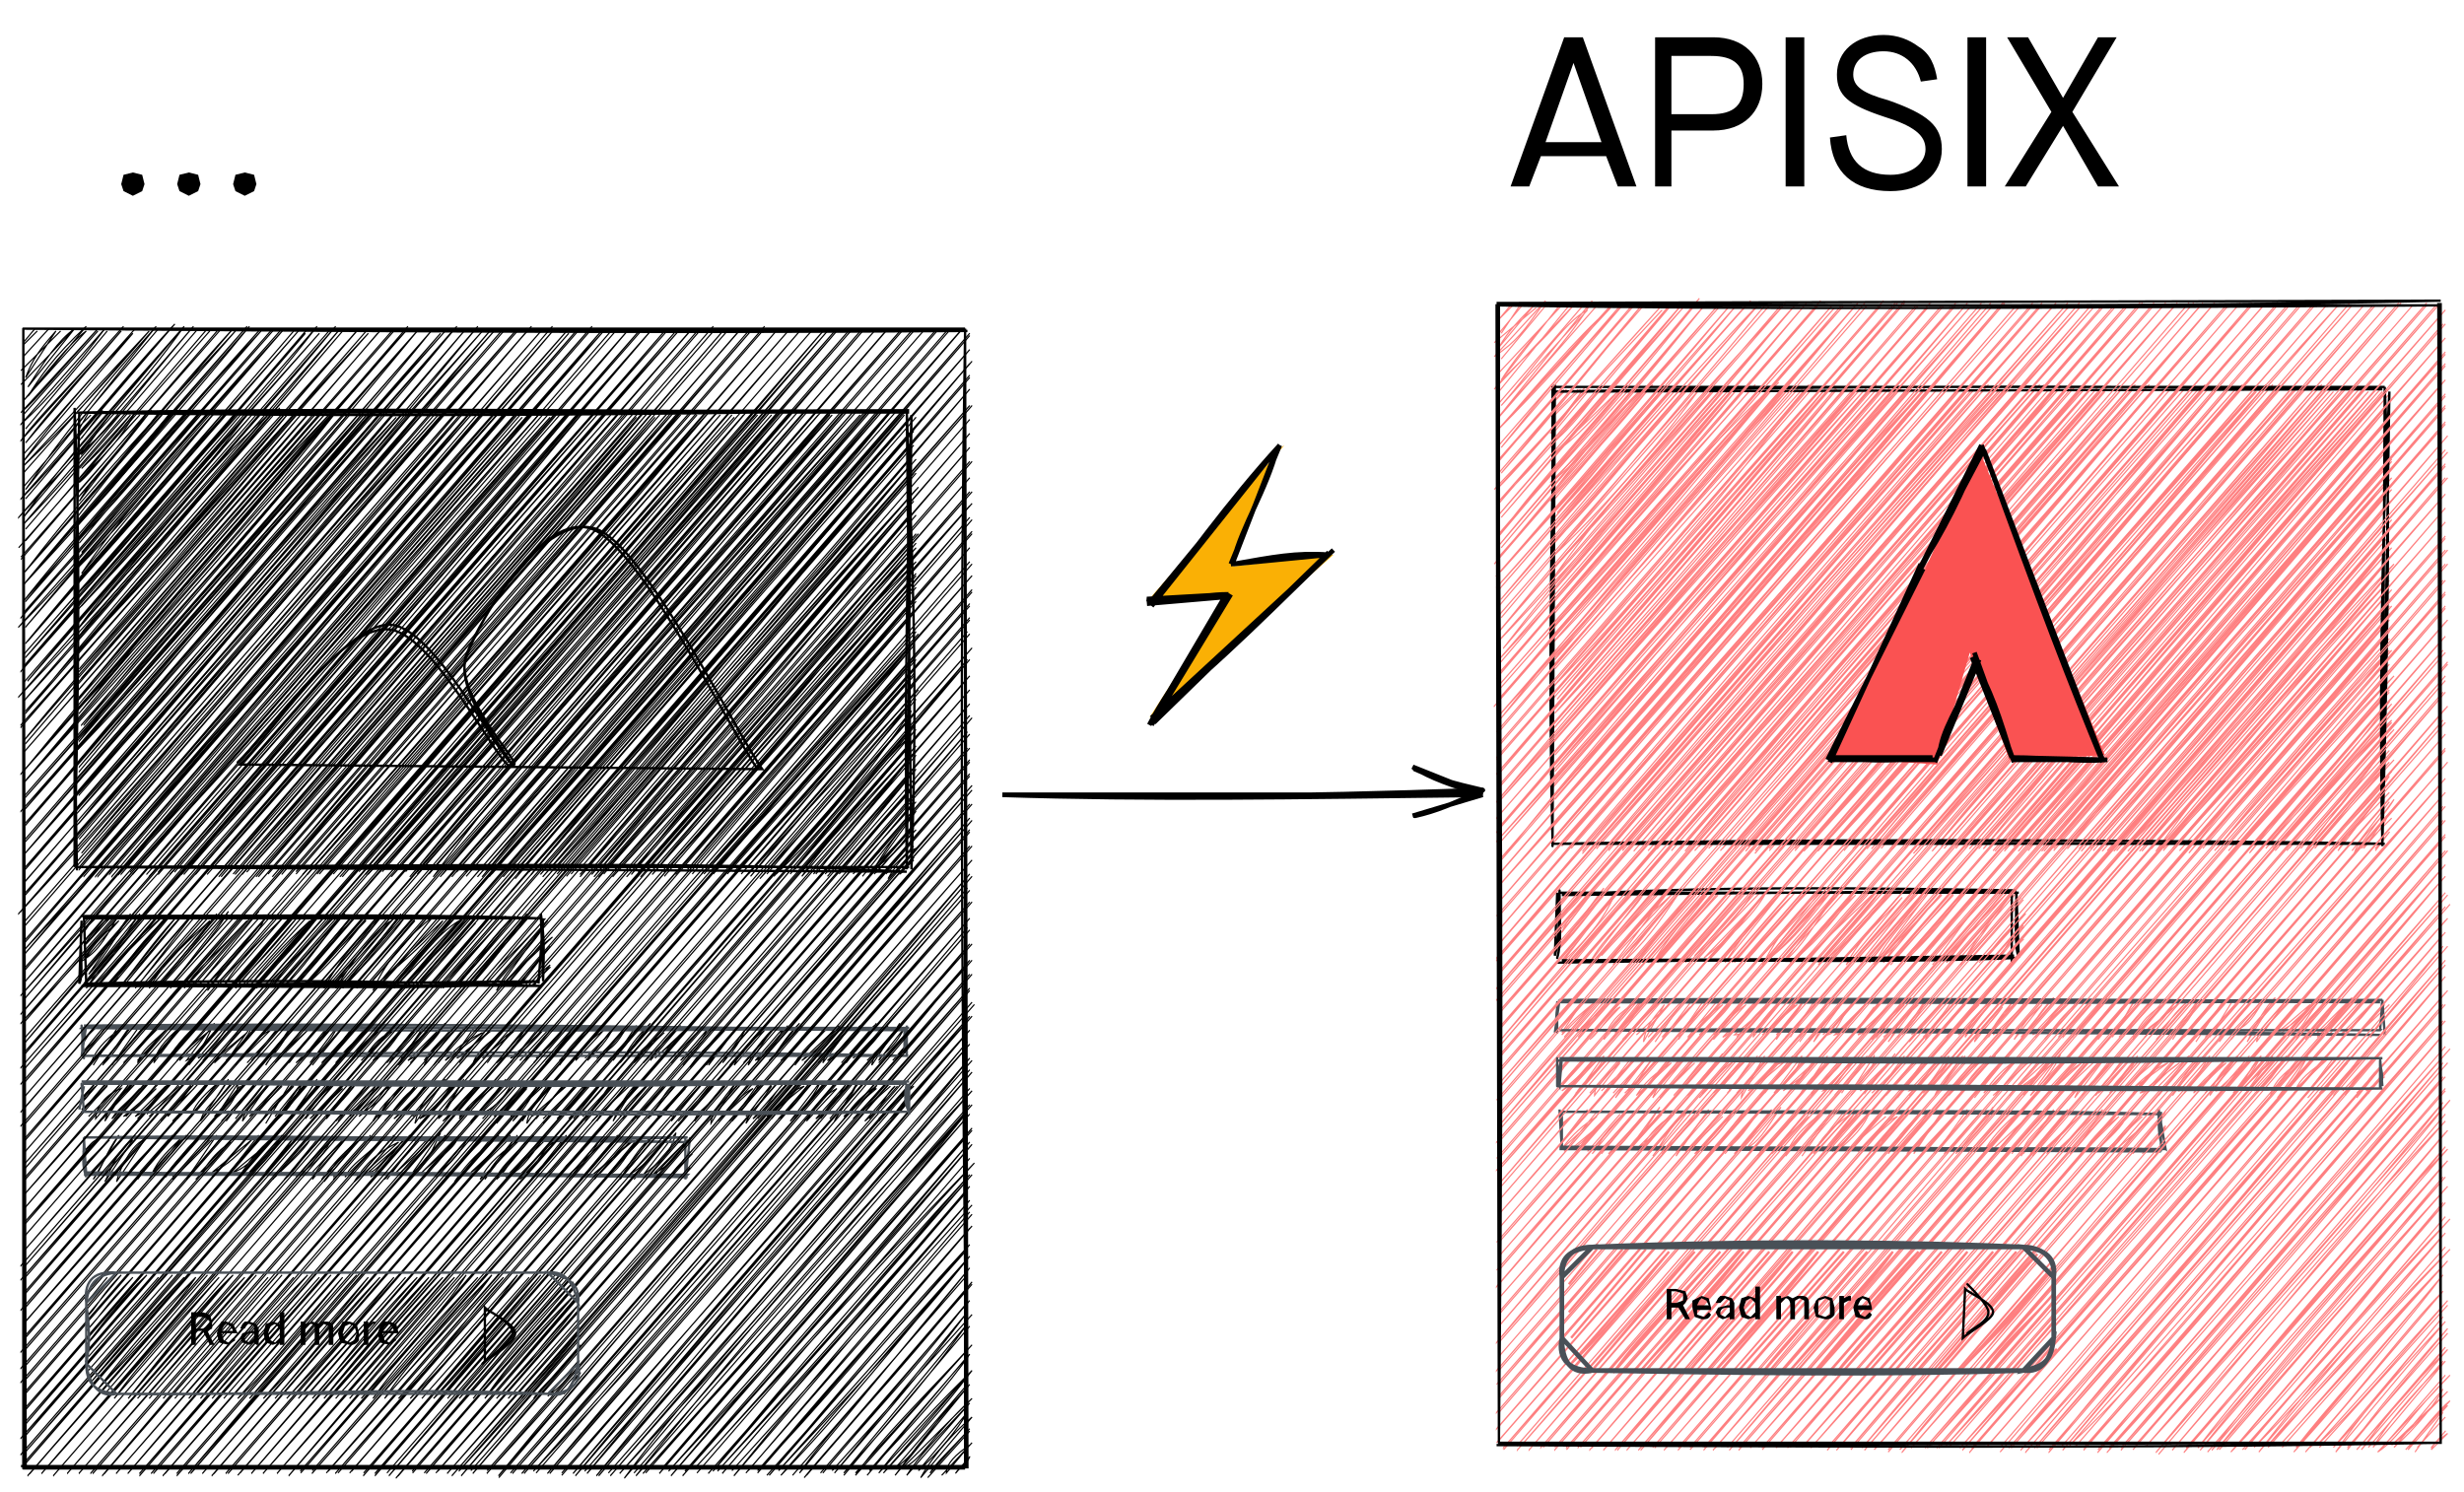 <svg width="1057" viewBox="0 0 1057 640" fill="none" xmlns="http://www.w3.org/2000/svg">
  <g clip-path="url(#clip0)">
    <path d="M386 375l6-7M34 183l5-5-5 5zm0 1l4-7-4 7zm1 4l9-12-9 12zm-1 1l10-12-10 12zm1 6c0-2 7-6 16-17l-16 17zm-2 1c5-4 7-9 15-19l-15 19zm2 5c4-4 9-8 21-23l-21 23zm-1 0l21-24-21 24zm-2 8c7-10 16-14 26-32l-26 32zm2-2c6-5 11-13 26-29l-26 29zm0 8c7-12 17-21 30-39l-30 39zm-1-1c14-15 25-29 32-38l-32 38zm0 8l36-46-36 46zm0-3l37-42-37 42zm-1 8c16-18 34-39 42-51l-42 51zm1-2c10-9 17-18 43-49l-43 49zm-1 8c17-16 29-32 51-57l-51 57zm2 0l46-55-46 55zm1 4l50-59-50 59zm-1 2c17-21 35-43 53-62l-53 62zm1 7c17-25 36-45 58-70l-58 70zm-2-2c16-16 31-33 59-67l-59 67zm1 4c22-25 43-50 63-70l-63 70zm0 1c13-13 27-30 63-71l-63 71zm-1 6c24-24 46-52 70-78l-70 78zm1 1l69-80-69 80zm1 4c22-24 45-48 71-82l-71 82zm-2 2c27-28 50-55 75-84l-75 84zm1 7c26-30 52-65 81-91l-81 91zm0 0c15-21 33-38 78-92l-78 92zm-1 5c17-22 38-44 87-99l-87 99zm0 1l85-99-85 99zm0 5c37-38 73-81 92-101L33 280zm1 0c34-39 70-78 90-103L34 280zm0 8c22-24 42-47 95-110L34 288zm0-1l95-111-95 111zm1 4c32-35 64-74 101-114L35 291zm-1 2l101-116L34 293zm-1 8c36-46 74-87 109-124L33 301zm1-2c35-42 71-83 106-122L34 299zm0 7c38-47 78-93 110-129L34 306zm-1-1c43-46 83-92 111-128L33 305zm3 6c27-35 56-65 114-133L36 311zm-1 0l115-134L35 311zm-1 7c29-37 61-73 121-140L34 318zm-1 0c30-37 61-71 123-140L33 318zm0 4c51-53 95-109 126-146L33 322zm0 0c39-44 78-90 128-145L33 322zm1 9l130-155L34 331zm0-2c34-40 67-80 132-152L34 329zm-2 6c45-50 90-105 138-156L32 335zm1 1l139-158L33 336zm-1 6c53-57 104-116 145-165L32 342zm2-1l142-163L34 341zm-1 8c48-53 90-106 147-172L33 349zm0 0l148-171L33 349zm1 4c35-44 73-85 154-175L34 353zm-1 1l155-178L33 354zm-1 7l159-184L32 361zm2-1l157-183L34 360zm1 6c59-71 123-143 164-189L35 366zm-2 0l166-190L33 366zm1 7l167-195L34 373zm0-1c42-51 86-102 169-195L34 372zm1 4c48-53 91-102 173-200L35 376zm1 0l172-199L36 376zm6 0c35-40 69-82 171-198L42 376zm-1 0c49-57 98-115 172-198L41 376zm7 0l170-200L48 376zm-1-1l171-198L47 375zm4 0c40-42 75-83 173-196L51 375zm1 0l172-198L52 375zm4-1c64-67 123-138 175-196L56 374zm1 1l173-199L57 375zm7 1c59-66 114-133 172-197L64 376zm-1-1l172-197L63 375zm5-1l171-197L68 374zm0 1l173-198L68 375zm7-1l169-196L75 374zm-2 1c60-68 120-136 172-198L73 375zm5 0c59-63 114-128 173-199L78 375zm1 0l171-198L79 375zm5 0c65-76 131-154 171-198L84 375zm0 0c40-46 79-92 173-198L84 375zm5 0c55-61 109-125 173-197L89 375zm0 0l172-199L89 375zm5 1c38-46 77-92 171-198L94 376zm1 0l172-198L95 376zm6-1c42-49 85-100 172-196L101 375zm-1 0l172-198-172 198zm4 0c69-78 134-152 173-199L104 375zm2-1c40-44 80-89 172-197L106 374zm5 2c46-54 92-110 170-197L111 376zm-1 0c65-76 131-151 173-198L110 376zm7 0c43-50 86-104 172-199L117 376zm-2-1l173-198-173 198zm6 0c57-69 114-136 171-197L121 375zm0 0l171-198-171 198zm6-1l172-196-172 196zm0 1l172-198-172 198zm3 0c66-74 128-148 173-197L130 375zm2 0c55-61 109-123 172-198L132 375zm4 0l173-197-173 197zm1 0l172-197-172 197zm5 0c50-57 99-114 173-196L142 375zm1 0l171-197-171 197zm3 1c65-74 131-148 173-198L146 376zm1 0c66-75 130-148 173-199L147 376zm7-2l171-196-171 196zm-2 1c51-61 104-119 172-197L152 375zm6 0c37-40 74-85 173-197L158 375zm-1 0c48-53 94-105 174-199L157 375zm7-1l171-197-171 197zm-1 0c69-76 136-153 173-197L163 374zm5 2l172-200-172 200zm0 0c44-48 85-96 174-199L168 376zm8 0c46-56 94-112 170-199L176 376zm-2-2l171-197-171 197zm5 0l172-196-172 196zm0 1l173-198-173 198zm7 1c33-45 69-86 171-198L186 376zm-2-1l172-197-172 197zm5 1c45-54 94-110 173-199L189 376zm1-1c65-76 131-151 173-198L190 375zm4 1c51-57 98-113 175-198L194 376zm2-2c50-59 101-118 171-197L196 374zm4 0c44-48 90-101 173-198L200 374zm0 2l173-199-173 199zm5 0c52-58 99-114 172-199L205 376zm2 0c33-41 66-80 171-199L207 376zm3 0c65-73 130-147 171-198L210 376zm1-1l173-198-173 198zm4 0c37-42 70-83 173-198L215 375zm1 1c71-80 139-157 172-198L216 376zm5 1l170-198-170 198zm1-2l171-196-171 196zm5-1c66-74 130-149 165-190L227 374zm1 1c33-40 70-83 164-190L228 375zm5 1c37-40 70-81 158-186L233 376zm-1-1c33-40 67-77 160-184L232 375zm6-2c62-68 122-136 153-174L238 373zm1 2l154-178-154 178zm6 0l147-172-147 172zm-2 1l150-173-150 173zm6 0c46-56 94-111 145-167L249 376zm0-1c38-45 76-89 144-165L249 375zm6 1c48-60 99-117 137-161L255 376zm-1-1c31-38 64-76 138-160L254 375zm3 1c42-45 82-90 134-156L257 376zm2-1l134-154-134 154zm4-1l131-145-131 145zm0 2c36-39 69-76 130-147L263 376zm8-1c42-54 91-107 122-140L271 375zm-2 1c50-56 98-112 124-143L269 376zm5-2c46-52 90-105 119-133L274 374zm1 2c24-27 48-54 117-137L275 376zm5-1c26-32 56-66 113-128L280 375zm0 0l113-129-113 129zm5 1l106-123-106 123zm0-2c33-35 65-72 108-122L285 374zm5 1c35-40 71-80 100-115L290 375zm0 0l103-117-103 117zm5-2c21-26 46-53 97-111l-97 111zm2 2l95-112-95 112zm5 0c28-33 56-64 92-103l-92 103zm-1 0l92-104-92 104zm4-1c25-25 46-48 87-97l-87 97zm1 1l85-98-85 98zm6-1c25-31 54-60 80-91l-80 91zm0 1l81-92-81 92zm3-1c26-27 51-54 77-84l-77 84zm3 1c22-24 42-50 74-86l-74 86zm3 0l73-79-73 79zm1 1c14-18 29-33 70-82l-70 82zm4 1c23-25 41-45 65-76l-65 76zm3-2l64-75-64 75zm4 0c20-19 38-41 58-70l-58 70zm-1 1c22-24 42-49 60-70l-60 70zm9-3c17-23 37-45 52-60l-52 60zm-2 2c18-23 38-44 53-63l-53 63zm5-1c8-11 17-22 47-55l-47 55zm0 2c10-15 23-27 49-56l-49 56zm6-1c15-19 28-33 42-52l-42 52zm-1 0l44-51-44 51zm5 0c17-18 29-36 39-45l-39 45zm1 1l38-46-38 46zm4-1l32-36-32 36zm1 0l32-38-32 38zm6-1l27-30-27 30zm0 1c9-12 19-21 26-31l-26 31zm6 2c5-7 10-17 21-29l-21 29zm-2-1l21-26-21 26zm4-3c8-4 13-11 18-18l-18 18zm1 2c5-4 8-10 18-19l-18 19zm6 2c2-4 8-12 12-13l-12 13zm-1-2l12-12-12 12zm6 0c2-1 3-5 6-6l-6 6z" stroke="#000" stroke-width=".5" stroke-linecap="round"/>
    <path d="M33 373c-1-50-1-101 1-196m0 0c120 2 238 1 356-1l-356 1zm0 0c108-2 218-1 356 0H34zm355 0c2 54 5 111 2 196l-2-196zm2 1c-2 66-3 132-2 195l2-195zm-2 196c-73-4-145-3-356-2l356 2zm1-2H34h356zm-358 0c1-61 3-120 0-197v197zM102 327c11-10 44-58 64-57 19 0 47 57 53 59s-25-30-19-47 33-63 54-55 59 86 71 103m-222-2c11-10 44-60 64-60 19 0 47 57 53 60 6 2-26-30-20-47 6-16 34-62 56-54 21 8 59 86 71 103l-224-2z" stroke="#000" stroke-linecap="round"/>
    <path d="M228 423l8-8M36 399l5-5-5 5zm0 1l4-6-4 6zm1 5c1-3 4-7 11-12l-11 12zm-1 1c2-4 5-7 10-12l-10 12zm-2 7c7-4 10-8 16-19l-16 19zm2-1c3-5 6-9 15-17l-15 17zm2 6c5-5 10-13 18-26l-18 26zm-2 0l20-25-20 25zm0 4c11-7 16-19 24-30l-24 30zm1 2c5-8 11-14 25-30l-25 30zm4-2c7-6 10-13 29-29l-29 29zm2 0l24-28-24 28zm5 1c7-11 13-20 25-30l-25 30zm-1 0l26-30-26 30zm4 1c9-11 14-19 25-31l-25 31zm2-1c6-7 12-16 25-30l-25 30zm6 0l24-31-24 31zm-1 1l25-30-25 30zm6 0c5-9 11-15 26-29l-26 29zm-1-1c8-11 19-21 26-29l-26 29zm5 0c8-8 18-21 25-31l-25 31zm1 0l26-29-26 29zm5-1c7-9 17-19 24-31l-24 31zm-1 2l27-30-27 30zm7-1c4-7 10-11 26-28l-26 28zm-1 1l26-31-26 31zm7-2l25-31-25 31zm-1 1l26-29-26 29zm4 2c9-15 22-23 24-30l-24 30zm0-3c10-9 18-20 25-28l-25 28zm5-1l28-28-28 28zm2 2c6-10 15-19 26-30l-26 30zm5 1c6-8 12-12 27-31l-27 31zm-1-1c8-7 15-17 25-30l-25 30zm8-1c6-8 12-15 25-27l-25 27zm-3 1l27-30-27 30zm5 1c7-9 17-18 26-30l-26 30zm0 0l27-31-27 31zm6-3l27-27-27 27zm1 2c5-8 13-15 26-30l-26 30zm3-1l28-30-28 30zm2 1c8-7 13-16 25-30l-25 30zm5-1c8-7 16-18 23-28l-23 28zm0 1c6-7 14-18 25-29l-25 29zm3 0l27-28-27 28zm2-1c8-7 16-16 26-29l-26 29zm7 2c6-11 15-23 24-30l-24 30zm-1-1l24-29-24 29zm6 1c7-11 17-26 24-29l-24 29zm-1-1c8-11 18-22 26-29l-26 29zm4 1c7-11 15-16 25-32l-25 32zm1-1c9-10 20-21 26-30l-26 30zm5 1l25-29-25 29zm1-1l25-30-25 30zm6 2c6-14 16-24 26-32l-26 32zm-2-2l25-29-25 29zm5-2c11-9 22-19 27-26l-27 26zm0 2l26-29-26 29zm6 1c11-12 18-23 28-29l-28 29zm-1 0c8-11 16-20 27-30l-27 30zm6-2c8-8 14-13 28-29l-28 29zm0 2l27-31-27 31zm6-2l24-26-24 26zm-1 2l26-31-26 31zm8-3c3-4 10-14 23-27l-23 27zm-1 1l24-29-24 29zm4 2c6-10 12-14 26-30l-26 30zm-1 0l28-31-28 31zm8-2c7-9 16-23 24-29l-24 29zm-2 1c11-10 18-21 26-30l-26 30zm7 0c5-6 11-12 24-31l-24 31zm0-1c8-10 17-22 25-29l-25 29zm6 1c3-7 11-12 26-29l-26 29zm-1 0l25-30-25 30zm6 2c5-11 16-19 21-29l-21 29zm-2-2l24-28-24 28zm4 0c7-7 14-15 22-21l-22 21zm3-1l16-19-16 19zm5 1c2-4 4-7 13-17l-13 17zm-1 0l13-16-13 16zm7 0c2-4 3-6 7-9l-7 9z" stroke="#000" stroke-width=".5" stroke-linecap="round"/>
    <path d="M37 422l-1-29m0 1h196H36zm-1-1c72 0 143-1 197 1l-197-1zm197-1c2 12 1 22 1 29l-1-29zm1 2l-2 28 2-28zm-2 27c-40 4-83 2-196 2l196-2zm1 2c-59-2-118-3-196-1l196 1zm-198-1c2-4 0-13 1-27l-1 27z" stroke="#000" stroke-linecap="round"/>
    <path d="M384 455l5-7m-354-1l6-6-6 6zm1 0l4-6-4 6zm-1 5c5-5 9-8 10-12l-10 12zm1 1l10-13-10 13zm4 4l11-17-11 17zm-1-1c2-5 5-9 13-15l-13 15zm5 1c6-6 10-13 12-17l-12 17zm0-1l12-15-12 15zm4 1l12-17-12 17zm2-2l12-15-12 15zm3 1l14-15-14 15zm1-1l14-14-14 14zm5 1c2-6 6-8 13-15l-13 15zm0-1c4-2 5-5 13-14l-13 14zm7 1c1-5 4-9 12-16l-12 16zm-1-1c5-4 7-9 12-14l-12 14zm5 2c2-2 4-7 12-15l-12 15zm0 0l14-16-14 16zm7-2c4-7 10-10 13-13l-13 13zm-1 0l13-14-13 14zm4 0c7-3 9-11 12-16l-12 16zm1 2l13-16-13 16zm4-3c6-3 10-9 13-15l-13 15zm2 1l13-15-13 15zm5 1c1-3 7-7 14-13l-14 13zm0 0l12-16-12 16zm4 1c6-8 11-12 12-17l-12 17zm1-2c3-3 7-6 13-14l-13 14zm6 0c1-2 8-11 13-13l-13 13zm-2 2l14-16-14 16zm5-1l14-15-14 15zm2-1l12-15-12 15zm6 2c2-4 7-7 11-17l-11 17zm-1-1l12-15-12 15zm5 0c4-6 10-10 15-15l-15 15zm1-1l12-15-12 15zm5 0c4-3 8-10 13-15l-13 15zm0 1l11-14-11 14zm3 0c4-3 10-8 16-16l-16 16zm2-1c4-4 9-9 12-15l-12 15zm4 1c4-5 9-9 12-16l-12 16zm1 1l13-16-13 16zm4-1c8-6 11-14 14-15l-14 15zm1-1c6-5 9-11 13-13l-13 13zm6 0c3-5 8-9 14-14l-14 14zm-1 1c5-4 8-8 13-15l-13 15zm7-1c2-5 4-7 12-13l-12 13zm-1 1c3-4 6-9 13-14l-13 14zm6-2c4-5 5-8 13-12l-13 12zm-1 1l13-14-13 14zm7-1c0-2 6-6 10-12l-10 12zm-2 1c4-2 7-5 13-14l-13 14zm7 1c2-3 5-8 13-16l-13 16zm-1 0l12-15-12 15zm6-1c1-5 6-6 10-15l-10 15zm-1 2c3-6 7-10 13-15l-13 15zm4-2c6-3 12-9 16-16l-16 16zm1 1c3-3 5-7 14-15l-14 15zm6 1c2-5 4-6 14-16l-14 16zm0-2c3-5 7-8 13-15l-13 15zm4 2c4-6 11-11 14-17l-14 17zm2-1l12-16-12 16zm3-1c5-6 10-9 16-12l-16 12zm2 1l11-16-11 16zm3-2c6-3 7-7 15-12l-15 12zm1 2l13-16-13 16zm6 0c2-6 10-11 12-13l-12 13zm0 1c1-5 5-7 12-15l-12 15zm4-3c7-6 9-10 14-12l-14 12zm2 2l12-16-12 16zm4 0c4-3 8-7 12-14l-12 14zm0 0l13-16-13 16zm6-2c3-1 7-4 14-12l-14 12zm0 2l12-15-12 15zm6-1c4-3 10-12 12-14l-12 14zm-2 0l13-14-13 14zm7-1c4-4 7-5 13-14l-13 14zm-1 2l14-16-14 16zm5 0c6-8 12-10 12-15l-12 15zm0 1c3-6 8-10 13-16l-13 16zm6 0c2-6 6-9 13-17l-13 17zm0-2l14-14-14 14zm7 0c1-4 5-8 12-13l-12 13zm-2 1l14-16-14 16zm7-1c4-4 9-9 11-14l-11 14zm-1-1l13-13-13 13zm5 0c3-3 7-3 12-12l-12 12zm0 2l12-15-12 15zm7-1c3-4 9-10 10-15l-10 15zm-2 0c4-3 8-7 12-13l-12 13zm5 1c3-4 4-8 13-17l-13 17zm0 0l14-16-14 16zm6-1c3-6 10-9 13-12l-13 12zm0 1c4-3 6-8 13-15l-13 15zm7-1c2-3 7-11 13-15l-13 15zm-3 1l15-15-15 15zm5-2c4-4 10-8 16-15l-16 15zm2 1c3-5 7-10 12-14l-12 14zm4 0l13-13-13 13zm1 1l13-15-13 15zm4-1c3-3 7-5 12-14l-12 14zm1 2l13-16-13 16zm3 1c4-7 11-12 15-16l-15 16zm2-3l13-14-13 14zm5 2l15-18-15 18zm1 0c3-6 9-11 12-16l-12 16zm6-1c4-5 6-6 10-15l-10 15zm-2 1l14-16-14 16zm7 0c2-6 9-12 13-15l-13 15zm-2 0l14-16-14 16zm8 0c1-6 8-11 10-15l-10 15zm-2-1c4-3 5-7 13-15l-13 15zm5-1c7-5 9-7 12-14l-12 14zm1 0l13-15-13 15zm6-1c3-3 5-8 12-15l-12 15zm-1 1l14-15-14 15zm6 0c5-5 9-12 13-15l-13 15zm-1 0l14-14-14 14zm6 2c4-7 9-9 13-16l-13 16zm0-1c3-5 7-9 14-15l-14 15zm3-1c6-4 12-10 16-15l-16 15zm1 1l15-14-15 14zm8 0c1-5 5-6 12-16l-12 16zm-2 0l13-16-13 16zm4-1c4-1 8-6 14-13l-14 13zm1 0l13-15-13 15zm7 1c1-5 5-6 13-17l-13 17zm-2 0l14-16-14 16zm5-2c3-2 6-7 15-14l-15 14zm1 1c5-5 10-10 12-14l-12 14zm7 2c1-7 6-7 12-18l-12 18zm-2-2l13-13-13 13zm5 0c1-3 6-4 11-14l-11 14zm0 1l13-14-13 14zm6-1l6-7-6 7z" stroke="#000" stroke-width=".5" stroke-linecap="round"/>
    <path d="M36 454l-1-14m1 0c110-1 221 0 353 2l-353-2zm-1 1c139 2 277 1 355 0H35zm353 1v10-10zm1-2v13-13zm0 13c-82-2-166-2-353 0h353zm0 0H35h354zm-354 0c1-4-1-6 2-13l-2 13z" stroke="#495057" stroke-linecap="round"/>
    <path d="M293 505l3-4m-260-7c2 0 2-1 6-5l-6 5zm0 0c2-2 4-5 6-5l-6 5zm0 6l11-11-11 11zm1 0l10-11-10 11zm3 6c4-5 5-11 11-19l-11 19zm-2-2l14-15-14 15zm7 3c3-6 5-13 12-18l-12 18zm-1-3c3-3 6-9 14-17l-14 17zm6 3c2-8 8-17 12-18l-12 18zm-2-2l14-16-14 16zm6 0c4-7 12-13 15-17l-15 17zm-1 1l16-18-16 18zm6-2l15-17-15 17zm0 2l14-18-14 18zm6-2c3-7 8-11 13-16l-13 16zm-1 2c3-6 7-10 16-19l-16 19zm7-1c6-8 10-14 15-17l-15 17zm0 0c3-6 10-12 13-16l-13 16zm3 1l17-17-17 17zm0-1l16-16-16 16zm6 1l13-19-13 19zm1-1l14-17-14 17zm3 1c4-4 6-10 15-16l-15 16zm1-2c3-2 7-5 15-16l-15 16zm6-1c4-2 8-4 17-14l-17 14zm0 2l14-16-14 16zm6 0l14-18-14 18zm-1 1l16-18-16 18zm4-3c8-3 9-8 17-14l-17 14zm2 3c4-7 9-13 15-18l-15 18zm5-2c5-4 8-7 15-17l-15 17zm-1 0c5-5 11-10 15-17l-15 17zm7 0c4-2 8-9 13-16l-13 16zm0 1c4-5 7-10 14-16l-14 16zm5 0c5-5 12-11 15-16l-15 16zm-1 1l15-18-15 18zm5 0c5-4 6-7 14-17l-14 17zm0 0l16-18-16 18zm6-2c8-5 13-11 14-16l-14 16zm-1 1l16-17-16 17zm6-1l15-16-15 16zm1 2c2-5 7-11 14-17l-14 17zm5 1c4-6 6-11 14-17l-14 17zm-1-1c5-7 9-11 16-17l-16 17zm5-1l16-18-16 18zm0 1l16-18-16 18zm5-1c3-6 8-8 17-17l-17 17zm2-1l15-16-15 16zm2 3c6-10 13-14 19-17l-19 17zm2-2l15-18-15 18zm4-2c4 0 7-7 18-16l-18 16zm1 2c6-4 9-10 15-17l-15 17zm7 1l13-17-13 17zm-1 0l16-18-16 18zm4-2c5-5 14-12 15-16l-15 16zm2 0l15-15-15 15zm4 2c6-4 9-9 14-20l-14 20zm1-1l15-18-15 18zm6 0c3-7 12-11 14-16l-14 16zm-2-1c5-5 12-10 15-15l-15 15zm7 0c4-3 9-7 14-16l-14 16zm0 1l14-17-14 17zm4 0l17-17-17 17zm1 0l14-17-14 17zm3 2c6-9 11-13 19-20l-19 20zm2-2l14-17-14 17zm5-2c5-3 10-10 17-16l-17 16zm1 1l15-15-15 15zm3 2c4-8 10-12 18-18l-18 18zm2 0c2-5 6-9 14-19l-14 19zm5 0c5-4 8-13 16-19l-16 19zm0-1c3-6 9-10 14-17l-14 17zm4 0c5-2 9-6 17-18l-17 18zm1 0l16-16-16 16zm5 1c8-6 10-14 15-16l-15 16zm0-2l16-16-16 16zm5 2c3-5 9-8 15-19l-15 19zm1-2l14-15-14 15zm5 1l15-17-15 17zm1-1l14-16-14 16zm6-1c2-4 7-7 13-14l-13 14zm-2 2c3-4 9-8 16-18l-16 18zm4 0l17-16-17 16zm1 1c6-6 10-11 14-18l-14 18zm5 0c6-5 10-12 17-19l-17 19zm0 0l16-19-16 19zm4-1c6-4 14-13 18-15l-18 15zm2 1c7-7 11-15 16-17l-16 17zm5-1c6-3 9-10 14-17l-14 17zm0 0l16-17-16 17zm6 1c4-7 8-13 13-18l-13 18zm0 0l14-17-14 17zm4-2c5-3 12-9 17-17l-17 17zm2 2l14-17-14 17zm4-2c8-6 12-10 14-18l-14 18zm1 2l15-18-15 18zm3-2c5-3 10-6 14-14l-14 14zm1 0l14-15-14 15zm5 2c3-3 5-7 11-11l-11 11zm1 0l9-12-9 12zm5-1l4-4-4 4z" stroke="#000" stroke-width=".5" stroke-linecap="round"/>
    <path d="M37 504l-1-15m0-1c66-1 134 0 260 2l-260-2zm1 0c92 1 183 2 258 0H37zm259 0l-2 18 2-18zm-2 0v16-16zm1 17c-102-3-203-1-258-2l258 2zm0-1H36h259zm-258 1c-2-6-1-7-1-17l1 17z" stroke="#495057" stroke-linecap="round"/>
    <path d="M410 632l6-7M10 148l6-6-6 6zm0-1l5-6-5 6zm0 6l11-12-11 12zm0 0l11-12-11 12zm1 9c3-8 6-12 13-20l-13 20zm-2-3l17-17-17 17zm3 7c7-11 13-20 20-25l-20 25zm-3-1l22-23-22 23zm3 5c5-8 11-17 25-30l-25 30zm-2 2c10-12 20-25 27-30l-27 30zm-1 5c7-6 15-16 33-36L9 177zm1 1l32-36-32 36zm-1 4c12-11 24-25 36-41L9 182zm2 2l35-42-35 42zm-2 5c9-12 20-22 44-49L9 189zm2 1c13-17 28-33 41-48l-41 48zm-1 8c16-22 33-40 47-55l-47 55zm0-3l48-54-48 54zm0 5c19-18 37-38 54-58l-54 58zm0 3l54-61-54 61zm1 7c15-22 32-43 56-70l-56 70zm-1-1l58-68-58 68zm1 5c20-23 36-45 64-75l-64 75zm-2 0c16-16 30-34 65-74L9 214zm-1 8c26-28 52-55 71-82L8 222zm2 0c18-25 39-48 69-82l-69 82zm0 3c27-28 50-58 73-85l-73 85zm1 2l74-86-74 86zm-3 8l82-93-82 93zm3-3l78-91-78 91zm-2 8l85-99-85 99zm0-1l86-98-86 98zm1 7c30-33 56-68 90-105L10 246zm1-1c19-25 39-48 90-103L11 245zm-1 6c38-41 76-85 97-111L10 251zm0 0c22-27 47-55 96-111L10 251zm1 7c26-32 53-64 101-116L11 258zm-1 0c20-25 40-48 101-116L10 258zm-1 7l108-123L9 265zm1-2c33-35 64-73 107-122L10 263zm-2 6c27-27 51-58 113-128L8 269zm3 0c41-49 83-97 111-128L11 269zm1 6c35-43 72-83 116-133L12 275zm-1 1c36-44 75-87 115-134L11 276zm-1 5c25-29 52-57 121-138L10 281zm1 1c38-42 74-85 121-141L11 282zm-1 4c48-56 101-113 126-146L10 286zm-1 2c44-52 87-99 128-145L9 288zm3 4c42-51 90-101 132-152L12 292zm-2 1l132-152L10 293zm-2 6c38-40 72-79 138-158L8 299zm2 2c45-49 87-101 137-159L10 301zm1 5c41-51 85-101 143-165L11 306zm0-1l142-163L11 305zm-2 6c53-58 105-121 149-168L9 311zm0 1l149-171L9 312zm2 7l151-176L11 319zm-1-1c30-37 62-71 153-176L10 318zm0 5l159-181L10 323zm0 0l159-182L10 323zm-1 9c47-52 91-105 166-192L9 332zm1-1c36-44 74-89 165-190L10 331zm1 4c55-61 109-121 168-193L11 335zm-1 1c42-50 85-100 169-194L10 336zm1 6c68-77 137-154 174-200L11 342zm-1 0l175-200L10 342zm-1 6c57-63 110-124 180-205L9 348zm1 0c36-42 72-85 181-206L10 348zm1 5c60-69 123-138 185-213L11 353zm0 1c44-54 90-106 184-213L11 354zm0 7c72-82 141-163 189-220L11 361zm-1 0l190-220L10 361zm0 6c69-77 137-156 195-227L10 367zm0 0c61-72 124-144 197-225L10 367zm0 7c77-91 154-179 202-232L10 374zm0-1c50-55 99-111 201-232L10 373zm1 5l205-237L11 378zm-1 1l207-238L10 379zm0 5c69-75 134-153 212-242L10 384zm0 1c56-65 111-130 212-244L10 385zm-2 7l220-252L8 392zm1-1c58-63 115-129 218-250L9 391zm1 5l223-255L10 396zm0 2l223-257L10 398zm1 6l226-264L11 404zm0-1c68-79 139-158 227-262L11 403zm-1 5c57-61 111-125 234-265L10 408zm0 2c67-79 133-155 234-269L10 410zm0 7c68-79 134-157 238-276L10 417zm0-1l238-274L10 416zm0 6c92-108 185-215 244-282L10 422zm0 0l244-281L10 422zm-1 5c91-100 180-203 249-285L9 427zm2 1c83-98 167-195 248-286L11 428zm-2 7l254-294L9 435zm1-1l255-293L10 434zm-1 5c80-86 157-175 261-298L9 439zm1 0l260-298L10 439zm0 7l265-304L10 446zm1 1c71-85 145-170 264-306L11 447zm-1 5c102-115 202-231 270-311L10 452zm0 1c88-105 179-209 270-312L10 453zm-1 5l278-317L9 458zm2 0c90-102 179-205 275-317L11 458zm-2 7c113-130 223-257 283-324L9 465zm1 0c73-85 146-170 280-323L10 465zm1 5c58-66 115-134 285-328L11 470zm0 0l286-329L11 470zm-2 7l291-336L9 477zm1-1l291-335L10 476zm-1 7l297-343L9 483zm1 0l297-342L10 483zm1 5c74-83 148-170 300-347L11 488zm0 1l301-347L11 489zm-1 6l307-353L10 495zm0 0l308-354L10 495zm1 6l311-360L11 501zm-1-1c89-101 179-203 313-359L10 500zm0 6l318-366L10 506zm0 1l318-366L10 507zm0 6c73-81 145-164 323-371L10 513zm0 0l323-371L10 513zm0 6c66-77 132-154 329-378L10 519zm0 0l329-378L10 519zm0 7c98-111 194-222 334-385L10 526zm0-1c78-87 155-177 334-384L10 525zm0 6l339-390L10 531zm0 0l339-390L10 531zm0 6c134-153 269-306 345-395L10 537zm0 0c122-138 244-278 344-396L10 537zm-1 6c92-105 183-212 350-402L9 543zm1 1c112-128 224-255 349-402L10 544zm-1 5c124-139 246-281 355-407L9 549zm1 0l355-407L10 549zm0 6c136-154 271-309 361-414L10 555zm0 1l360-415L10 556zm0 6c112-131 228-262 366-421L10 562zm-1 0l367-421L9 562zm2 5c116-134 235-269 369-425L11 567zm-1 1c83-93 165-187 371-427L10 568zm0 6l377-432L10 574zm0 1c108-126 216-251 377-434L10 575zm-1 5l382-438L9 580zm1 0l382-438L10 580zm-1 7l388-446L9 587zm1 0l387-446L10 587zm-1 6l393-452L9 593zm1 0l392-451L10 593zm0 5l398-457L10 598zm0 1l397-458L10 599zm0 7c114-133 225-263 402-464L10 606zm0-1c143-163 285-327 403-464L10 605zm0 6c86-97 170-194 406-467L10 611zm1 0c157-183 317-367 405-468L11 611zm-2 6c123-137 242-275 407-467L9 617zm1 0c113-133 227-264 406-467L10 617zm-1 7l408-469L9 624zm1 0c147-167 294-335 406-468L10 624zm0 4l406-467L10 628zm0 1c135-157 272-314 406-467L10 629zm3 3l403-465L13 632zm-1 1c127-144 253-288 404-466L12 633zm6-1c81-91 162-184 399-458L18 632zm0 0c150-175 301-348 398-458L18 632zm5 1l393-453L23 633zm0 0l393-453L23 633zm6-1l387-446L29 632zm0 0c99-112 197-225 387-446L29 632zm5 0l382-440L34 632zm0 0c138-157 275-315 382-440L34 632zm6 0l377-434L40 632zm-1 0l377-434L39 632zm5 1c76-90 152-177 372-428L44 633zm1-1l371-427L45 632zm5 0l367-421L50 632zm0 0c137-156 273-312 366-421L50 632zm5 0c138-162 280-325 361-415L55 632zm0 0l362-416L55 632zm5 1l357-410L60 633zm0-1c75-84 149-168 356-410L60 632zm5 0c92-104 184-208 352-403L65 632zm1 0l351-404L66 632zm5 0c118-135 236-269 345-397L71 632zm-1 1l346-398L70 633zm6 0l341-391L76 633zm0-1l340-391L76 632zm6 0c68-80 137-159 335-385L82 632zm-1 0c91-107 184-214 336-385L81 632zm6 0c91-105 182-211 330-379L87 632zm0 0l330-378L87 632zm4 1c119-138 239-276 325-373L91 633zm1-1l324-373L92 632zm6 0l318-367L98 632zm-1 0l319-366L97 632zm5 1l313-362-313 362zm1-1l313-360-313 360zm5 0c84-97 168-194 309-354L108 632zm0 0c115-134 232-267 309-354L108 632zm5 0c118-132 233-265 302-349L113 632zm0 0c101-114 201-228 303-349L113 632zm6 0c109-126 218-253 296-341L119 632zm0 0c64-72 127-144 297-342L119 632zm5 1l292-337-292 337zm0 0c93-110 188-219 292-337L124 633zm5-2c108-122 214-244 286-328L129 631zm0 1l287-330-287 330zm5-1l282-324-282 324zm0 1c99-112 198-225 283-324L134 632zm7-1c105-118 208-238 274-317L141 631zm-1 1l276-317-276 317zm4 0c82-92 163-186 271-311L144 632zm1 0l271-311-271 311zm6-1c101-118 204-234 265-305L151 631zm-1 1l266-305-266 305zm6 1c58-69 116-137 260-301L156 633zm0-1l260-299-260 299zm5 1c81-98 164-192 256-296L161 633zm0-1c53-61 107-124 256-293L161 632zm6 1c71-84 143-167 250-288L167 633zm-1-1l250-287-250 287zm4 2c57-67 115-134 247-282L170 634zm1-1c79-90 158-180 245-282L171 633zm6-2c83-93 166-189 239-274L177 631zm0 1l239-276-239 276zm6 0c62-74 128-149 233-269L183 632zm-1 0l235-269-235 269zm6-1c83-93 162-186 229-262L188 631zm-1 1l230-263-230 263zm7 1c76-86 150-172 223-257L194 633zm-2-1c81-91 161-182 224-257L192 632zm5-1c48-52 93-106 218-250L197 631zm1 2c61-72 122-142 218-251L198 633zm4-2l215-244-215 244zm1 1c56-66 113-132 213-245L203 632zm6-1l207-237-207 237zm0 1c64-70 125-143 207-238L209 632zm5 2l201-236-201 236zm0-1c41-50 83-98 202-234L214 633zm5-1l198-227-198 227zm1 0c62-70 125-141 196-227L220 632zm5 0c72-80 144-162 191-220L225 632zm-1 0c41-47 82-95 193-220L224 632zm5-1c70-74 137-154 188-213L229 631zm1 1l186-214-186 214zm6 0c47-55 97-110 180-207L236 632zm-1 0c58-69 118-137 181-208L235 632zm6 0l177-201-177 201zm0 1l176-203-176 203zm6 0c57-69 118-140 170-197L247 633zm-1-1c56-66 114-133 170-196L246 632zm5-1c48-54 97-109 165-189L251 631zm1 1c54-66 109-129 163-189L252 632zm5 1c36-42 73-84 158-186L257 633zm-1 0c40-49 79-95 160-185L256 633zm6 0c58-66 119-135 154-179L262 633zm-1-1l156-177-156 177zm7 2c28-38 61-72 148-175L268 634zm-2-2c37-40 72-79 151-172L266 632zm7 1c36-45 73-89 144-165L273 633zm-1-1l144-165-144 165zm4 0c46-50 93-102 141-158L276 632zm1 0l139-158-139 158zm7-2c52-58 105-120 131-153L284 630zm-1 2c47-56 95-111 133-154L283 632zm4-1c41-44 81-89 130-147L287 631zm1 2c49-58 98-113 129-148L288 633zm6-2c40-44 79-90 122-141L294 631zm-1 2c45-51 89-100 124-142L293 633zm5-3c29-31 59-68 120-131L298 630zm1 2l117-135-117 135zm7-1c35-43 71-84 110-127L306 631zm-2 1c37-41 72-80 113-128L304 632zm4-1c36-39 72-79 107-120L308 631zm2 1c41-48 84-95 106-123L310 632zm4-1l103-114-103 114zm1 2c38-47 78-92 101-118L315 633zm6-2l95-111-95 111zm-1 1l97-111-97 111zm5-1c26-27 50-56 92-105l-92 105zm0 1c24-30 51-59 91-105l-91 105zm4 1l86-97-86 97zm1 0c29-35 60-71 86-99l-86 99zm4-2c29-31 60-64 82-92l-82 92zm1 2c27-28 49-56 81-94l-81 94zm8-1c14-20 32-37 73-88l-73 88zm-3 1l75-86-75 86zm5 1c17-21 35-38 72-84l-72 84zm1-1l71-82-71 82zm7-1c19-23 37-41 61-72l-61 72zm-1 0l64-74-64 74zm6 0c19-22 39-45 57-69l-57 69zm-1-1l60-67-60 67zm5 1c23-25 41-47 53-64l-53 64zm0 1l54-64-54 64zm5 0c12-17 26-30 50-56l-50 56zm0-1l50-55-50 55zm5 1l43-51-43 51zm1-2c18-19 35-38 43-50l-43 50zm4 1c13-17 27-31 40-44l-40 44zm2 0c13-14 26-28 38-44l-38 44zm5-2c10-7 16-19 31-36l-31 36zm0 3c9-12 15-20 32-39l-32 39zm3-3c8-3 12-13 30-30l-30 30zm2 3c5-8 12-15 27-31l-27 31zm6 1c6-11 16-21 22-26l-22 26zm-1-3c9-8 17-18 21-25l-21 25zm4 3l18-20-18 20zm1-2c3-5 8-9 17-19l-17 19zm7 0c0-4 4-8 10-12l-10 12zm-2 1l13-14-13 14zm6-1c2-3 5-4 6-7l-6 7z" stroke="#000" stroke-width=".5" stroke-linecap="round"/>
    <path d="M10 630V141m0 0c130 1 262 2 405 1l-405-1zm0 0h404H10zm404 1c-2 126-2 252 1 488l-1-488zm0-1v489-489zm0 488H9h405zm0 1H10h404zm-403-1l-1-487 1 487z" stroke="#000" stroke-linecap="round"/>
    <path d="M383 479l6-7m-353 0c0-2 2-3 5-6l-5 6zm-1-1l5-5-5 5zm0 5c5-3 6-5 11-10l-11 10zm0 1l11-13-11 13zm6 3c0-5 5-11 11-13l-11 13zm-3-1l13-13-13 13zm7 2c2-7 7-11 11-17l-11 17zm-1-1c3-5 8-10 14-15l-14 15zm4 0c3-5 6-6 12-13l-12 13zm1 0l13-15-13 15zm4-1c6-3 8-6 14-12l-14 12zm1 0l14-14-14 14zm4 0c6-3 9-9 13-13l-13 13zm1 1l14-16-14 16zm4-2l14-12-14 12zm1 1l15-14-15 14zm8 0c2-5 8-8 13-14l-13 14zm-3 2c5-5 10-10 13-15l-13 15zm5 0c7-6 13-12 16-17l-16 17zm2-1c5-5 10-10 13-15l-13 15zm6-1c1-4 4-8 11-14l-11 14zm-1 1l12-15-12 15zm5 1c2-7 6-7 12-18l-12 18zm0 0l13-16-13 16zm6-1c5-3 10-9 10-15l-10 15zm0-1l11-13-11 13zm3 2l14-15-14 15zm2 0c4-6 9-10 13-17l-13 17zm7 0c1-6 9-11 12-17l-12 17zm-3-1c3-4 7-7 13-16l-13 16zm8-2l12-12-12 12zm-2 1c6-4 8-9 13-14l-13 14zm7 3l11-18-11 18zm-1-2c3-6 8-10 13-14l-13 14zm5 1c5-4 8-8 12-17l-12 17zm0-2l12-15-12 15zm7 1c2-5 7-10 11-17l-11 17zm-1 0l13-15-13 15zm7 0c1-2 2-6 12-15l-12 15zm-2 0l13-16-13 16zm4 0c5-5 7-8 14-13l-14 13zm0 0l14-15-14 15zm7 0c1-3 5-5 12-14l-12 14zm0-1c3-4 8-8 12-15l-12 15zm4 2l15-16-15 16zm1 0l12-15-12 15zm4-3c6-3 11-9 12-12l-12 12zm1 1l13-13-13 13zm3-1c6-2 12-7 14-12l-14 12zm1 1c6-4 10-10 13-14l-13 14zm6 2c4-8 11-13 13-15l-13 15zm2-1c2-4 4-8 11-15l-11 15zm4 0c3-4 8-11 12-13l-12 13zm-1 1l14-16-14 16zm4-1c8-6 10-11 16-16l-16 16zm1 1c4-5 10-10 13-16l-13 16zm8 1c1-4 2-10 13-19l-13 19zm-1-3l13-14-13 14zm3 1c8-4 11-10 15-16l-15 16zm0 0c7-5 11-10 14-15l-14 15zm8 0c4-3 5-7 11-17l-11 17zm0-1l12-14-12 14zm2 2c4-3 10-8 16-17l-16 17zm2-2l13-13-13 13zm5 0l15-13-15 13zm0 1c3-5 7-8 14-15l-14 15zm5 2c4-7 11-13 15-19l-15 19zm0-1c6-7 11-11 14-16l-14 16zm4-3c5-2 10-6 14-14l-14 14zm1 2l14-15-14 15zm6 2c4-8 9-11 13-15l-13 15zm-1-3c5-3 7-7 13-13l-13 13zm8 2c5-5 9-12 11-16l-11 16zm-1-2l14-13-14 13zm7 3c1-8 8-12 12-18l-12 18zm-2-1l12-17-12 17zm4-2c8-4 9-10 15-13l-15 13zm2 1l12-15-12 15zm3 2l16-18-16 18zm0-2l14-14-14 14zm7-2c5-3 8-7 12-14l-12 14zm-1 2c6-4 9-9 14-16l-14 16zm5 0c5-5 12-11 14-16l-14 16zm2 0l12-15-12 15zm5 1l11-16-11 16zm-1-2l14-15-14 15zm4 2l17-16-17 16zm2 0c4-7 10-11 13-16l-13 16zm7 0c3-7 6-12 10-16l-10 16zm-1-2l12-13-12 13zm4 0c2-4 5-7 12-14l-12 14zm1 1l13-14-13 14zm4 1l14-15-14 15zm2-1l12-14-12 14zm6-1c3-3 7-13 11-14l-11 14zm-1 1l12-15-12 15zm4 0c3-1 4-6 12-13l-12 13zm0-1l13-14-13 14zm6 2c2-6 8-9 14-17l-14 17zm0-2l12-13-12 13zm3 2l14-15-14 15zm2-1l12-15-12 15zm5 1c1-5 7-6 13-16l-13 16zm0 0l13-15-13 15zm7 1c0-4 4-9 11-18l-11 18zm-2-1l13-17-13 17zm5 0c7-8 11-12 15-14l-15 14zm1-1l12-15-12 15zm5 1c5-5 11-13 12-17l-12 17zm-1 0l14-16-14 16zm7 1c3-9 10-15 11-16l-11 16zm0-3l12-15-12 15zm3 1c7-5 8-10 13-15l-13 15zm2 0c4-4 8-11 13-15l-13 15zm4-1c5-5 8-10 16-13l-16 13zm2 1l13-16-13 16zm4 0l12-15-12 15zm-1 0c6-4 9-9 14-15l-14 15zm5 1c7-7 11-12 13-17l-13 17zm2-1c3-4 8-8 13-16l-13 16zm5 1c2-3 4-9 13-14l-13 14zm-1 0l14-17-14 17zm5-1c8-5 11-13 14-16l-14 16zm2 0c2-4 6-9 13-15l-13 15zm6 1c2-5 6-7 10-17l-10 17zm-2-1l13-16-13 16zm6-1c6-4 7-10 14-12l-14 12zm0 1c3-4 5-8 14-14l-14 14zm4 0l16-14-16 14zm0 0l14-15-14 15zm5 1c8-6 9-12 13-15l-13 15zm2-1l12-14-12 14zm4 0c6-6 7-9 15-14l-15 14zm0 1c3-5 6-8 14-15l-14 15zm5-1c3-3 5-3 7-9l-7 9z" stroke="#000" stroke-width=".5" stroke-linecap="round"/>
    <path d="M36 477l-1-12m0-1c111 2 222 3 355 0H35zm1 1h353H36zm354 0c0 2-2 7 0 13v-13zm-1 0c-1 4-1 9 1 12l-1-12zm-1 12c-93 2-187 1-353 0h353zm1 0H35h354zm-355-1l2-10-2 10z" stroke="#495057" stroke-linecap="round"/>
    <path d="M242 598l7-9M37 559l9-11-9 11zm0 0l9-11-9 11zm0 6c4-3 6-9 15-18l-15 18zm0 0l15-18-15 18zm0 6c6-6 8-11 20-23l-20 23zm0 0l20-23-20 23zm0 6c8-10 14-19 26-30l-26 30zm0 0c7-7 12-16 26-30l-26 30zm1 5l30-34-30 34zm0 0l30-34-30 34zm-1 7l37-42-37 42zm0 0l37-42-37 42zm2 4l40-45-40 45zm0 0c10-12 19-23 40-45l-40 45zm3 3c16-17 32-33 42-48l-42 48zm0 0c13-17 27-33 42-48l-42 48zm3 2l44-51-44 51zm0 0l44-51-44 51zm4 2c11-15 23-28 45-52l-45 52zm0 0l45-52-45 52zm6 0c18-23 35-44 45-53l-45 53zm0 0c11-13 21-27 45-53l-45 53zm4 0l46-52-46 52zm0 0c16-18 30-36 46-52l-46 52zm5 0l46-53-46 53zm0 0l46-53-46 53zm6 0l45-52-45 52zm0 0l45-52-45 52zm5 0l46-53-46 53zm0 0l46-53-46 53zm6 0l45-52-45 52zm0 0c9-12 21-24 45-52l-45 52zm5 0c12-15 24-31 46-53l-46 53zm0 0l46-53-46 53zm5 0c11-14 23-26 46-52l-46 52zm0 0l46-52-46 52zm5 0l46-53-46 53zm0 0l46-53-46 53zm6 0c12-11 21-23 45-52l-45 52zm0 0l45-52-45 52zm5 0c20-21 33-39 46-53l-46 53zm0 0l46-53-46 53zm6 0c13-13 25-27 45-52l-45 52zm0 0l45-52-45 52zm5 0l45-52-45 52zm0 0c13-15 24-30 45-52l-45 52zm5 0c11-12 22-22 46-52l-46 52zm0 0l46-52-46 52zm5 0l46-52-46 52zm0 0c9-12 20-22 46-52l-46 52zm6 0c10-10 17-23 45-52l-45 52zm0 0l45-52-45 52zm5 0c17-22 34-38 45-52l-45 52zm0 0c12-15 25-31 45-52l-45 52zm5 0c16-18 33-39 46-52l-46 52zm0 0l46-52-46 52zm6 0l45-52-45 52zm0 0c16-19 33-40 45-52l-45 52zm5 0c18-19 37-40 45-53l-45 53zm0 0l45-53-45 53zm5 0c12-17 25-30 45-52l-45 52zm0 0l45-52-45 52zm5 0c12-18 28-34 46-53l-46 53zm0 0c18-21 37-40 46-53l-46 53zm6 0c18-17 31-38 45-52l-45 52zm0 0l45-52-45 52zm5 0c12-12 26-26 46-53l-46 53zm0 0l46-53-46 53zm5 0l46-52-46 52zm0 0l46-52-46 52zm5 0c13-12 25-29 46-53l-46 53zm0 0c16-18 32-35 46-53l-46 53zm6 0c14-18 29-33 47-54l-47 54zm0 0l47-54-47 54zm5 0l45-52-45 52zm0 0c11-11 19-23 45-52l-45 52zm6 0c13-16 26-33 43-50l-43 50zm0 0l43-50-43 50zm5 0c10-15 24-30 40-46l-40 46zm0 0c12-16 25-29 40-46l-40 46zm5 0c11-12 23-24 35-40l-35 40zm0 0c13-13 22-27 35-40l-35 40zm5 0l30-34-30 34zm0 0l30-34-30 34zm6 0c8-9 18-19 24-28l-24 28zm0 0l24-28-24 28zm5 0c3-5 10-10 20-23l-20 23zm0 0l20-23-20 23zm6-1c5-4 8-6 13-15l-13 15zm0 0l13-15-13 15zm7-1c3-3 4-7 7-9l-7 9z" stroke="#000" stroke-width=".5" stroke-linecap="round"/>
    <path d="M37 559c1-7 3-12 13-13m0 0h185H50zm0 0h185H50zm185 0c9 2 14 5 13 13l-13-13zm0 0c8-1 11 5 13 13l-13-13zm13 13v26-26zm0 0v26-26zm0 26c2 8-3 13-13 13l13-13zm0 0c-2 10-5 15-13 13l13-13zm-13 13c-67-3-133 1-185 0h185zm0 0H50h185zm-185 0c-10-1-13-5-13-13l13 13zm0 0c-8 2-12-5-13-13l13 13zm-13-13c1-5 2-12 0-26v26zm0 0v-26 26zm0-26c-1-8 2-14 13-13l-13 13z" stroke="#495057" stroke-linecap="round"/>
    <path d="M87 571h-3v6h-2v-14h5l3 1 1 3v3l-2 1 3 6h-2l-3-6zm-3-1h3l2-1 1-2-1-1-2-1h-3v5zm14 7l-4-1-1-4 1-3 1-2h2l3 1 2 4h-7l1 3 2 1 1-1 1-1 1 1-3 2zm-1-9l-1 1-1 2h5l-1-2-2-1zm13 9l-1-1-2 1-3-1-1-2 1-2 4-1h1v-1-1l-2-1h-1l-1 2h-2l1-2 1-1h2l3 1 1 2v7h-1zm-3-1l1-1 1-1v-2h-1c-2 0-3 1-3 2v1l2 1zm6-4l1-4 3-1 3 1v-5h2v14h-2v-1l-3 1-3-1-1-4zm2 0l1 3 2 1 2-2v-4l-2-2-2 1-1 3zm16-5v1l3-1 3 1 1-1h2c2 0 3 1 3 3v7h-2v-7-1l-2-1-1 1-1 1v7h-2v-7c0-1 0-2-2-2l-2 2v7h-2v-10h2zm14 5l1-3 1-2h3l3 1 1 4v3a4 4 0 01-4 2l-4-1-1-4zm2 0l1 3 2 1 2-1 1-3-1-3-2-1-2 1-1 3zm14-4h-1l-2 2v7h-2v-10h2v1l2-1h1v1zm6 9l-4-1-1-4 1-3 1-2h3l3 1 1 4h-7l1 3 2 1 1-1 1-1 1 1-3 2zm0-9l-2 1-1 2h5l-1-2-1-1z" fill="#000"/>
    <path d="M207 585c2-2 12-9 13-13 0-4-9-9-11-10m-1 22c3-2 13-8 13-12s-11-9-13-11v23z" stroke="#000" stroke-linecap="round"/>
    <path d="M52 79l1-4 4-1 4 1 1 4-1 3-4 2-4-2-1-3zm24 0l1-4 4-1 4 1 1 4-1 3-4 2-4-2-1-3zm24 0l1-4 4-1 4 1 1 4-1 3-4 2-4-2-1-3z" fill="#000"/>
    <path d="M1019 364l6-7M666 173l6-6-6 6zm0 0l5-6-5 6zm0 6l12-12-12 12zm0-1l11-11-11 11zm-1 8c9-10 12-16 15-20l-15 20zm2-1l15-18-15 18zm-2 6c6-5 9-13 21-23l-21 23zm1-1c5-4 10-9 21-24l-21 24zm0 5c7-5 13-10 29-28l-29 28zm0 2l26-30-26 30zm1 6l31-38-31 38zm-1 1l33-37-33 37zm-1 3c15-11 23-24 39-39l-39 39zm2 3c12-16 24-30 37-43l-37 43zm0 4l42-49-42 49zm-2 1c14-16 28-30 43-49l-43 49zm3 5c12-11 24-28 45-53l-45 53zm-1 2c14-17 25-32 47-55l-47 55zm0 5l53-59-53 59zm-1 1c14-18 28-32 53-61l-53 61zm-1 6c15-14 25-28 58-66l-58 66zm1 0l59-68-59 68zm1 4c26-25 49-53 62-71l-62 71zm-1 1l64-73-64 73zm0 5c23-24 47-51 69-77l-69 77zm1 3c17-24 37-47 68-79l-68 79zm0 6c21-25 40-49 74-85l-74 85zm-1-1l75-86-75 86zm0 6l80-92-80 92zm0 1c29-33 59-67 80-93l-80 93zm-1 5c20-26 43-48 88-99l-88 99zm2-1l85-97-85 97zm-3 9c35-44 70-81 94-104l-94 104zm2-3l90-103-90 103zm-1 5c23-22 44-50 98-110l-98 110zm0 3c29-30 55-62 97-112l-97 112zm2 5l99-115-99 115zm0 1c24-31 50-62 101-117L667 283zm-2 4l107-121-107 121zm2 0l107-121-107 121zm-1 8c32-33 62-68 110-130L666 295zm1-1l111-128-111 128zm1 6c40-50 85-96 115-133L668 300zm-2 0l116-132-116 132zm2 5c31-33 64-70 120-138L668 305zm-1 1l121-140-121 140zm-1 7c41-48 85-96 129-146L666 313zm1-1l126-146-126 146zm-2 8c44-52 88-101 136-154L665 320zm1-1c47-56 96-112 132-152L666 319zm0 5l139-159-139 159zm1 0l138-157-138 157zm-2 8c45-54 91-105 146-166L665 332zm2-1l142-165-142 165zm-1 7c43-50 87-103 150-172L666 338zm0-1l148-171-148 171zm-1 6c34-37 67-75 156-178L665 343zm2 0c39-47 79-92 153-176L667 343zm-2 7c63-72 123-145 160-182L665 350zm1-1c55-61 109-124 160-183L666 349zm-1 7c35-39 70-77 165-191L665 356zm1-1c52-59 103-119 165-188L666 355zm0 7l170-196-170 196zm1-1l169-195-169 195zm3 2c41-50 85-99 171-196L670 363zm-2 1c44-49 89-99 174-198L668 364zm5 0c56-64 111-128 174-197L673 364zm1 0l172-197-172 197zm5 2c54-62 107-126 174-201L679 366zm0-1c35-42 71-82 173-199L679 365zm5-1l174-196-174 196zm1 0c69-79 136-158 173-197L685 364zm5 0c53-58 104-119 172-198L690 364zm0 1l173-200-173 200zm6-1c54-64 109-128 170-197L696 364zm0 1l171-198-171 198zm4-2l175-198-175 198zm1 2c60-70 119-139 172-198L701 365zm5-2c67-77 132-151 171-198L706 363zm1 2l172-198-172 198zm3-2c52-56 104-114 172-196L710 363zm1 1c37-45 75-88 173-198L711 364zm5 0c47-51 92-105 174-198L716 364zm1 1l172-199-172 199zm4-1c45-52 92-107 174-198L721 364zm2 1c48-59 98-116 171-199L723 365zm6-2c46-52 94-109 171-195L729 363zm-2 2l173-199-173 199zm7-2c49-55 97-113 169-195L734 363zm-1 1l171-198-171 198zm5 1l173-199-173 199zm1-1c59-69 119-139 171-197L739 364zm5-1l172-198-172 198zm0 1l171-197-171 197zm6-1c43-50 87-103 172-198L750 363zm-1 2c39-47 78-92 172-199L749 365zm4 1c40-47 82-93 172-200L753 366zm0-1l172-199-172 199zm6-1l171-198-171 198zm0 1l172-198-172 198zm4 0l173-199-173 199zm1-1l173-197-173 197zm6 1l172-199-172 199zm0-1l173-197-173 197zm4 1c62-68 122-137 172-200L774 365zm1-1l173-198-173 198zm6 0c58-67 117-133 171-198L781 364zm-1 1c46-50 90-102 172-199L780 365zm5-1c69-74 133-152 174-197L785 364zm0 0c40-44 79-89 172-198L785 364zm6-1c42-47 85-94 171-198L791 363zm0 2l172-200-172 200zm4-1c68-78 136-156 173-196L795 364zm1 0c66-77 134-155 173-198L796 364zm7 0c55-66 116-133 169-199L803 364zm-2 0c41-45 80-91 174-199L801 364zm5-1c53-60 109-123 172-198L806 363zm1 1l172-198-172 198zm4 0c65-74 132-152 174-197L811 364zm1 0c39-43 77-87 173-198L812 364zm5 0l171-196-171 196zm1-1l171-196-171 196zm3 3c56-67 112-130 175-201L821 366zm1-1c51-56 101-113 173-199L822 365zm7 0c35-43 74-87 172-197L829 365zm0 0c62-74 125-146 171-198L829 365zm4-2c48-55 97-113 174-197L833 363zm1 1l172-198-172 198zm5-1c65-71 126-143 172-197L839 363zm0 1l173-197-173 197zm6 0c63-74 125-145 171-196L845 364zm-2 0l172-198-172 198zm8 0c49-61 104-121 171-196L851 364zm-2 0c50-59 101-117 173-198L849 364zm7 1c46-52 90-108 168-198L856 365zm-1 0l170-196-170 196zm5-1c46-49 92-103 165-190L860 364zm0 1c62-75 126-146 164-191L860 365zm4-2c41-42 78-89 161-183L864 363zm2 2c60-73 122-143 159-185L866 365zm5-2c43-46 83-92 153-176L871 363zm-1 2l155-179-155 179zm7 0c50-60 104-122 148-173L877 365zm-1 0c35-42 70-83 149-173L876 365zm5 0l145-168-145 168zm0-1l145-166-145 166zm4 0c33-35 63-67 139-158L885 364zm2 0c34-43 72-84 139-159L887 364zm6 1c38-44 75-92 133-155L893 365zm-1-1c40-44 79-91 133-154L892 364zm6 1l127-150-127 150zm-1-1c39-43 78-87 128-147L897 364zm7 1l122-142-122 142zm-2 0c35-40 71-81 123-143L902 365zm6 0l116-134-116 134zm-1 0c34-41 67-81 118-137L907 365zm6-2c34-34 63-73 113-128L913 363zm0 2c40-46 80-91 111-130L913 365zm6 0c40-49 84-99 108-123L919 365zm-1 0c33-38 66-75 106-124L918 365zm7 0c28-40 62-74 100-119L925 365zm-2-1c38-44 76-88 102-115L923 364zm5 0c24-25 47-51 96-109l-96 109zm0 1l98-112-98 112zm4-1c22-23 43-46 93-104l-93 104zm3 1l91-105-91 105zm4 1c25-32 49-60 86-100l-86 100zm0-3c25-27 49-53 86-97l-86 97zm4 1l82-90-82 90zm2 0c30-35 60-68 80-93l-80 93zm5 1c23-26 46-55 76-86l-76 86zm1-1c26-32 52-63 74-85l-74 85zm5 1l69-80-69 80zm0 0l69-80-69 80zm5-2c24-28 48-55 66-73l-66 73zm0 0l63-73-63 73zm4 3c12-16 24-30 60-70l-60 70zm0-2c17-17 33-37 60-67l-60 67zm8-2c18-19 38-41 52-61l-52 61zm-1 2l54-62-54 62zm3 0c15-13 27-32 51-54l-51 54zm1 1c18-21 35-42 50-56l-50 56zm5 0l46-52-46 52zm1-1l44-50-44 50zm7 1c6-10 16-18 35-46l-35 46zm-2-1l38-42-38 42zm4 1l36-39-36 39zm2-1c10-13 20-25 32-37l-32 37zm5-1l28-32-28 32zm1 0c9-11 21-22 26-30l-26 30zm4 2c3-6 9-12 20-26l-20 26zm-1-1l23-24-23 24zm8 2c2-7 11-13 17-23l-17 23zm-1-1l16-21-16 21zm5-1c3-4 9-9 10-14l-10 14zm-1 0l13-13-13 13zm6 1l6-8-6 8z" stroke="#FE7F80" stroke-width=".5" stroke-linecap="round"/>
    <path d="M666 363V166m1 2c103-2 205-3 355-1l-355 1zm0-2h356-356zm358 2c-4 74-4 149-3 195l3-195zm-2-2c2 42 2 82-1 196l1-196zm0 196c-128-2-254-2-356 0h356zm0 0c-103-2-206-1-357 0h357zm-357-2c-2-78 0-154 1-195l-1 195z" stroke="#000" stroke-linecap="round"/>
    <path d="M860 411l8-8m-199-14l5-6-5 6zm-1 0l5-6-5 6zm-1 7c6-5 11-10 13-14l-13 14zm2-1l11-12-11 12zm1 5c2-5 6-10 13-17l-13 17zm-1 1l14-18-14 18zm-1 7c5-9 10-12 20-27l-20 27zm0 0c10-10 17-21 21-25l-21 25zm2 5c9-8 18-18 23-30l-23 30zm0-1l24-29-24 29zm3 1c9-10 14-17 27-29l-27 29zm2 0l26-31-26 31zm7 0c6-11 19-22 24-31l-24 31zm-3-1l26-30-26 30zm8-2l24-26-24 26zm-2 1c10-8 16-18 26-28l-26 28zm7 3l24-32-24 32zm-1-2c7-11 17-20 26-28l-26 28zm5 1c9-8 15-16 25-31l-25 31zm0-2c10-10 18-20 25-29l-25 29zm7 1l24-31-24 31zm-1 0c9-12 20-23 26-30l-26 30zm7 1c4-6 8-13 24-30l-24 30zm-2 0l26-31-26 31zm4-1l26-28-26 28zm0 1c8-11 17-19 26-30l-26 30zm7-1c4-7 11-12 25-29l-25 29zm0-1l26-29-26 29zm4 2l27-30-27 30zm1 0l25-29-25 29zm4-3c10-8 21-20 25-27l-25 27zm1 1l27-28-27 28zm3 0c10-8 21-18 26-27l-26 27zm2 1c9-9 18-21 25-30l-25 30zm5 1c9-13 20-23 26-30l-26 30zm2 0c6-9 11-17 25-31l-25 31zm4 0c8-11 18-22 24-28l-24 28zm-1 0l27-30-27 30zm5-1c13-12 20-22 29-31l-29 31zm1 0c8-9 18-19 26-30l-26 30zm7 2c4-7 8-16 26-33l-26 33zm-1-3l26-28-26 28zm3 1c12-9 20-20 28-30l-28 30zm0 0c12-10 20-21 26-29l-26 29zm8 0c7-6 11-13 23-31l-23 31zm0-1l25-28-25 28zm2 2c8-6 17-15 28-31l-28 31zm2-1c9-11 18-21 26-28l-26 28zm5-1l28-27-28 27zm0 1l27-29-27 29zm5 2l28-33-28 33zm0-1c11-12 21-22 26-30l-26 30zm4-2c8-7 17-14 27-29l-27 29zm1 1c9-10 18-21 27-29l-27 29zm7 2c6-12 15-19 24-29l-24 29zm-2-2c8-7 13-14 26-29l-26 29zm8 1l24-30-24 30zm-1-2l26-28-26 28zm7 3c6-13 18-23 24-32l-24 32zm-2-1c6-9 14-16 24-31l-24 31zm4-1c12-9 17-20 27-28l-27 28zm2 1c5-8 12-15 25-30l-25 30zm3 1l28-32-28 32zm1-2l26-28-26 28zm6-2c9-7 16-15 25-28l-25 28zm-1 2c10-8 16-17 27-30l-27 30zm5 1c10-11 22-23 27-31l-27 31zm2-1l25-29-25 29zm5 2l23-31-23 31zm-1-3l27-29-27 29zm4 2c12-11 19-18 29-30l-29 30zm3 0c8-12 18-22 24-30l-24 30zm6 1c8-13 16-24 23-32l-23 32zm-1-2l25-29-25 29zm4-1l23-26-23 26zm1 1l23-26-23 26zm4 1l20-21-20 21zm2-1c5-7 11-14 18-20l-18 20zm6 0c3-4 7-14 11-14l-11 14zm-1 0l12-15-12 15zm4 0l7-8-7 8z" stroke="#FE7F80" stroke-width=".5" stroke-linecap="round"/>
    <path d="M668 411c2-7 1-14 1-29m1 2c64-4 130-3 195-2l-195 2zm-1-1h197-197zm194 0v30-30zm2 0c0 11-1 22 1 28l-1-28zm-1 27l-196 3 196-3zm1 1c-47 2-94 1-195 1l195-1zm-198-1c2-7 2-17 1-27l-1 27z" stroke="#000" stroke-linecap="round"/>
    <path d="M1017 445l5-8m-354-1l5-5-5 5zm0 0l6-5-6 5zm2 7l8-12-8 12zm-2-1c3-3 6-5 11-12l-11 12zm2 2c3-5 7-8 14-14l-14 14zm1 1l13-15-13 15zm6-2c1-3 7-6 11-11l-11 11zm0 2c4-5 6-9 13-15l-13 15zm5 1c5-4 9-12 13-14l-13 14zm-1-1l14-15-14 15zm7 1c2-7 7-12 14-16l-14 16zm0-1l12-14-12 14zm5-2c3 0 7-4 11-14l-11 14zm-1 2l12-15-12 15zm4 1c6-6 9-11 16-16l-16 16zm1 0c3-5 6-8 14-16l-14 16zm8 1c1-8 7-13 9-16l-9 16zm-3-3l15-14-15 14zm8 3l11-16-11 16zm-3-2l14-15-14 15zm6 0c4-5 9-8 12-13l-12 13zm0 1l13-17-13 17zm7 0l12-16-12 16zm0-1l11-16-11 16zm4 1c3-6 8-10 15-15l-15 15zm0-1l13-16-13 16zm6-2c4-3 9-7 13-13l-13 13zm-1 1c3-2 7-6 13-14l-13 14zm6 0c5-3 6-6 13-15l-13 15zm0 2c3-5 7-10 14-15l-14 15zm4-1c5-2 7-9 15-16l-15 16zm1-1l14-14-14 14zm4 0c5 0 8-6 15-13l-15 13zm1 1c4-4 6-8 13-14l-13 14zm7-1c1-1 3-6 12-15l-12 15zm0 1c1-4 4-6 12-15l-12 15zm4-1c6-5 9-10 15-13l-15 13zm1 1c2-4 7-9 13-14l-13 14zm5 1c1-5 5-6 11-16l-11 16zm0-2c5-4 10-11 12-15l-12 15zm6 1l10-15-10 15zm-2 0l13-14-13 14zm6 2l11-15-11 15zm0-2c3-4 7-7 12-15l-12 15zm6 2c4-8 9-14 11-15l-11 15zm-2-1l15-17-15 17zm8-2c4-1 5-6 10-13l-10 13zm-2 0l14-15-14 15zm5 0c4-1 6-5 15-15l-15 15zm1 0c3-4 8-7 13-14l-13 14zm7 0l9-12-9 12zm-1 1l12-15-12 15zm3-1c4-1 7-7 14-13l-14 13zm2 0l13-14-13 14zm6 1c0-2 5-8 13-16l-13 16zm-2 1c4-6 7-10 14-15l-14 15zm7 1c3-4 4-10 13-17l-13 17zm-2-2l15-14-15 14zm8-1c1-2 6-5 10-15l-10 15zm-2 1l12-15-12 15zm5 2c4-6 6-9 16-18l-16 18zm1-3l13-14-13 14zm6 2c1-5 6-8 11-16l-11 16zm-1-1l14-15-14 15zm4 1l14-16-14 16zm1 0l13-15-13 15zm6-2c3-1 6-6 12-14l-12 14zm-1 1l14-14-14 14zm8 0c1-4 4-10 11-15l-11 15zm-3-1c4-2 5-5 13-14l-13 14zm7 3c1-4 6-6 12-15l-12 15zm0-2l12-14-12 14zm6 0c2-5 6-10 11-16l-11 16zm-2 1c4-5 7-10 15-17l-15 17zm4-2l15-14-15 14zm2 1l13-15-13 15zm7 1c2-3 4-8 12-15l-12 15zm-1-2l13-13-13 13zm4 1c6-5 6-9 14-17l-14 17zm0 1l13-17-13 17zm6-1c5-5 6-8 15-15l-15 15zm-1-1c5-3 7-7 14-15l-14 15zm7 0l12-13-12 13zm-2 2c5-6 8-11 15-16l-15 16zm8-1c0-3 5-7 12-14l-12 14zm-2 0l14-16-14 16zm7-1c4-4 11-12 12-15l-12 15zm-1 1c2-3 5-7 14-15l-14 15zm7-2c4-5 9-9 10-12l-10 12zm-1 2l11-14-11 14zm5 1c1-4 7-9 14-17l-14 17zm-1 0l13-15-13 15zm7-1c4-4 6-11 10-16l-10 16zm-1-1l12-13-12 13zm6 0c3-3 7-12 13-14l-13 14zm-2 1l13-15-13 15zm6 1c2-5 5-10 13-15l-13 15zm0-1l13-14-13 14zm4-1c4-5 7-5 16-14l-16 14zm1 1c4-4 8-7 13-15l-13 15zm5-1c5-3 5-7 13-14l-13 14zm0 2l13-15-13 15zm7 0l11-16-11 16zm0-2c5-3 9-9 11-15l-11 15zm5 1c3-4 3-6 14-16l-14 16zm0 0l11-14-11 14zm5 2l12-18-12 18zm0-2l13-16-13 16zm6 0l10-16-10 16zm-2 0l13-14-13 14zm6 2c5-9 8-11 15-19l-15 19zm0-2l14-16-14 16zm5-2c5-2 8-3 14-14l-14 14zm0 3l13-15-13 15zm7 1c5-10 8-15 12-19l-12 19zm-1-3l13-15-13 15zm5 3c1-6 4-7 13-18l-13 18zm1-3l13-14-13 14zm5 1c1-3 7-9 11-14l-11 14zm-1 1c3-4 7-10 14-16l-14 16zm4-3c6-3 9-5 14-12l-14 12zm1 1l14-13-14 13zm5-1c5-1 5-5 13-15l-13 15zm2 3c2-5 5-9 13-16l-13 16zm6-1c3-4 8-8 11-15l-11 15zm-2 1c4-7 11-12 14-16l-14 16zm5-3c3-1 8-6 15-15l-15 15zm0 2c6-5 11-11 14-16l-14 16zm5-1l14-15-14 15zm1 2l13-16-13 16zm4-2c8-5 12-11 13-13l-13 13zm1 1l13-15-13 15zm4 1l16-15-16 15zm1 0l13-15-13 15zm7-2l6-8-6 8z" stroke="#FE7F80" stroke-width=".5" stroke-linecap="round"/>
    <path d="M668 443v-13m1-1c134-1 270 0 352 1l-352-1zm-1 1c128 0 255 1 354-1l-354 1zm354-1c-1 5 1 9 1 15l-1-15zm0 1l-1 12 1-12zm-1 14c-116-2-232-3-351-2l351 2zm0-2H669h352zm-354 1c1-4 0-9 2-14l-2 14z" stroke="#495057" stroke-linecap="round"/>
    <path d="M925 494l4-3m-260-8l6-5-6 5zm0 1l6-6-6 6zm1 6l11-14-11 14zm0 0l10-13-10 13zm0 3c4-6 10-11 15-14l-15 14zm1 1l14-17-14 17zm3-1c6-2 10-11 19-16l-19 16zm2 2c2-4 5-7 15-18l-15 18zm7 0c4-4 3-8 15-18l-15 18zm-2-1l14-16-14 16zm6-1l15-16-15 16zm0 2l15-18-15 18zm3 0c6-3 9-9 15-16l-15 16zm1-1c7-6 12-14 15-16l-15 16zm7 0c3-4 6-6 14-19l-14 19zm0 0c2-4 5-7 15-16l-15 16zm6-1c2-4 6-10 14-15l-14 15zm-2 0c6-4 12-10 15-15l-15 15zm7 3c4-5 7-13 15-19l-15 19zm-1-2c5-5 9-12 15-17l-15 17zm5 1c4-5 9-13 16-17l-16 17zm1-2l13-15-13 15zm5 3c2-5 7-10 14-20l-14 20zm0-2l14-17-14 17zm6-1l14-14-14 14zm-2 1c7-6 12-13 15-16l-15 16zm4 1c8-5 14-13 17-19l-17 19zm1-1l16-17-16 17zm6 1c5-7 11-11 14-18l-14 18zm1-1l15-17-15 17zm5 1l14-17-14 17zm-1-1c5-3 8-6 16-18l-16 18zm5 1c8-6 11-13 16-19l-16 19zm1-1l15-17-15 17zm4-1c6-4 7-6 15-18l-15 18zm2 1l15-17-15 17zm3 2l17-18-17 18zm1-2c7-6 13-12 16-17l-16 17zm8-1c1-3 7-9 13-14l-13 14zm-3 2c5-4 7-9 15-18l-15 18zm6 1c3-9 11-15 15-18l-15 18zm0-1c4-6 9-10 16-17l-16 17zm7 1l14-20-14 20zm-1-1l13-17-13 17zm6 0c2-4 4-9 16-17l-16 17zm-1 0l14-18-14 18zm4 1c8-7 11-13 17-18l-17 18zm1-2c4-5 9-9 14-17l-14 17zm5 1c8-7 13-12 15-18l-15 18zm-1-1c5-4 11-9 16-17l-16 17zm6 0l17-15-17 15zm1 0c4-3 6-6 14-17l-14 17zm4 0c7-5 10-12 17-15l-17 15zm0 0l16-17-16 17zm6-1c7-6 10-9 14-16l-14 16zm1 1c3-6 8-10 14-17l-14 17zm6 1c4-7 6-10 14-17l-14 17zm-1-1c4-3 8-8 15-17l-15 17zm3 0c7-4 12-12 16-18l-16 18zm2 0l15-17-15 17zm7 1c3-7 9-11 12-18l-12 18zm-3 0l16-18-16 18zm7-2l14-14-14 14zm0 0l14-15-14 15zm6 1l13-18-13 18zm-1 1l15-18-15 18zm4 0c6-5 9-10 16-18l-16 18zm1 0l15-18-15 18zm5-1l15-19-15 19zm-1 1c8-8 14-15 16-19l-16 19zm9-2l14-15-14 15zm-3 1l16-17-16 17zm6 0c3-5 7-10 15-17l-15 17zm1 0l14-17-14 17zm3-1l16-15-16 15zm1 2l15-18-15 18zm7 0l15-17-15 17zm-2 0l17-18-17 18zm6 1c2-8 6-9 13-18l-13 18zm1-1l13-19-13 19zm4 1c2-5 5-8 16-20l-16 20zm-1-1l16-19-16 19zm5-1c7-5 12-11 17-16l-17 16zm2 1l14-18-14 18zm5-2l16-15-16 15zm0 1l14-16-14 16zm3 0c6-1 8-6 16-18l-16 18zm2 1l15-17-15 17zm4 1c3-4 8-10 17-17l-17 17zm2-2c2-4 6-8 14-16l-14 16zm6-1c5-5 11-10 12-14l-12 14zm-1 1c5-5 9-12 15-16l-15 16zm5 1c4-6 6-9 13-15l-13 15zm-1-1l16-15-16 15zm5-1l16-14-16 14zm1 1l15-17-15 17zm7-1l13-16-13 16zm-1 2c4-7 11-13 14-17l-14 17zm4-1c2-3 8-5 10-11l-10 11zm0 1l10-11-10 11zm6 0l4-5-4 5z" stroke="#FE7F80" stroke-width=".5" stroke-linecap="round"/>
    <path d="M670 493v-16m-1 0c102 0 204-1 258 1l-258-1zm0 0l258 1-258-1zm257-1c0 8 0 15 3 17l-3-17zm1 1v17-17zm2 16c-74-1-148 1-260-1l260 1zm-2 1c-91-2-182-2-258-1l258 1zm-257-1l-1-17 1 17z" stroke="#495057" stroke-linecap="round"/>
    <path d="M1043 621l6-7M642 138l7-7-7 7zm1-1l5-6-5 6zm1 6l8-12-8 12zm-1 0l10-12-10 12zm-2 4l18-15-18 15zm2 2c4-7 9-12 15-18l-15 18zm-2 4c10-7 12-10 22-24l-22 24zm3 1l20-24-20 24zm0 9c9-14 17-21 25-32l-25 32zm-2-2l28-30-28 30zm-1 6c7-9 17-16 34-36l-34 36zm2 1l31-38-31 38zm1 6c14-16 27-36 37-41l-37 41zm-1-1l37-43-37 43zm-1 7c15-18 32-35 41-51l-41 51zm1-1l43-49-43 49zm-1 6c18-20 33-39 49-53l-49 53zm0 0c19-19 37-39 49-54l-49 54zm2 7c16-20 28-35 52-61l-52 61zm-1-1l53-61-53 61zm0 6c23-24 41-47 58-66l-58 66zm-1 2l59-69-59 69zm2 4c24-27 48-57 61-73l-61 73zm-2 1l64-74-64 74zm-1 6l72-77-72 77zm1 0c16-16 29-33 70-78l-70 78zm1 5c25-25 46-51 73-83l-73 83zm0 1l74-86-74 86zm1 6c19-22 40-48 78-90l-78 90zm-2 0c26-31 54-60 80-92l-80 92zm1 8c19-26 40-47 86-102l-86 102zm0-1c28-31 56-63 84-98l-84 98zm1 6c20-24 38-43 88-105l-88 105zm-1-1c22-27 45-51 89-104l-89 104zm-2 8c24-30 51-60 96-111l-96 111zm1-2l97-110-97 110zm2 5c33-37 68-74 100-113L644 245zm-2 2c24-27 48-54 101-117L642 247zm0 5c24-26 46-54 109-123L642 252zm1 1c27-31 53-63 106-122L643 253zm1 4c37-44 77-92 111-127L644 257zm-1 3l112-130-112 130zm1 5l114-135-114 135zm-1-1l117-134-117 134zm0 7c43-53 85-100 123-141L643 271zm0 0l121-140-121 140zm2 7c23-30 47-58 125-147L645 278zm-3-2c42-44 83-91 127-144L642 276zm1 9l132-155-132 155zm0-2c30-32 58-65 132-153L643 283zm-1 8c34-41 69-82 139-162L642 291zm0-1l138-159-138 159zm1 6l144-164-144 164zm0-2c28-32 59-65 143-163L643 294zm-2 9c46-56 95-110 150-172L641 303zm1-2c35-39 69-77 148-170L642 301zm2 7c51-64 106-125 153-178L644 308zm-1-1c53-58 104-117 153-176L643 307zm0 7l157-184-157 184zm-1 0l159-183-159 183zm1 5l165-190-165 190zm0 1l164-189-164 189zm-1 5c35-39 69-81 172-195L642 325zm0 1l171-196-171 196zm0 6c57-64 109-125 175-203L642 332zm1 0c39-47 79-92 174-202L643 332zm0 6l179-207-179 207zm0-1l180-206-180 206zm-1 7c59-71 120-139 185-212L642 344zm1 0c48-53 95-107 185-214L643 344zm-1 7c43-49 83-97 192-220L642 351zm0 0l191-220-191 220zm1 4c71-83 144-166 196-224L643 355zm-1 2c68-80 137-158 197-227L642 357zm0 4c57-62 111-124 203-229L642 361zm1 1c67-76 135-154 201-232L643 362zm1 7c46-58 97-115 206-237L644 369zm0-1l206-238-206 238zm0 6c82-96 167-193 211-243L644 374zm-1 1l211-245-211 245zm1 4c54-62 109-124 216-250L644 379zm-1 1c51-56 101-114 217-250L643 380zm0 7l223-255-223 255zm0 0c86-101 174-200 222-256L643 387zm-1 6l230-262-230 262zm1 0l229-263-229 263zm0 6l232-267-232 267zm0 0c64-76 130-152 233-269L643 399zm1 5l238-274-238 274zm-1 1c78-92 156-182 238-274L643 405zm-1 7c59-70 120-140 246-281L642 412zm0-1c78-91 155-179 245-281L642 411zm1 7c75-90 153-180 250-287L643 418zm0-1l249-287-249 287zm-1 7c76-90 155-179 256-292L642 424zm1 0c90-102 178-204 254-293L643 424zm-1 5c66-77 131-151 260-297L642 429zm2-1l258-297-258 297zm-1 6c69-76 138-156 264-303L643 434zm0 1c106-120 210-241 265-304L643 435zm0 6c82-94 165-188 269-310L643 441zm0 1c57-68 115-134 270-311L643 442zm0 5c61-73 123-144 276-317L643 447zm1 1c75-88 152-178 274-318L644 448zm-1 5l281-323-281 323zm0 1c68-80 137-159 281-323L643 454zm1 5c70-83 140-165 285-329L644 459zm-1 0l286-329-286 329zm0 8c114-134 228-266 290-336L643 467zm0-2c65-73 130-148 291-335L643 465zm0 7l298-342-298 342zm-1 0l297-342-297 342zm2 6c75-84 149-171 300-347L644 478zm-1 0l302-348-302 348zm0 5c62-74 126-147 307-353L643 483zm0 2c114-131 229-262 307-355L643 485zm-1 5c78-90 156-180 314-359L642 490zm1 0l312-359-312 359zm-1 7l319-367-319 367zm1 0l318-367-318 367zm0 5c99-111 196-223 323-372L643 502zm-1 0c82-92 164-185 324-371L642 502zm2 7l327-378-327 378zm-1-1c100-117 202-233 329-378L643 508zm0 7c78-90 155-180 334-384L643 515zm0 0l334-385-334 385zm0 6c93-105 185-212 340-391L643 521zm0 0l339-391-339 391zm0 6l344-397-344 397zm0 0l345-397-345 397zm0 6c107-121 212-242 349-402L643 533zm-1 0l351-402-351 402zm1 6c80-91 158-180 355-408L643 539zm0 0l355-408-355 408zm-1 6l361-414-361 414zm1 0c142-166 284-331 360-414L643 545zm-1 7c114-134 231-267 367-421L642 552zm1-1l365-421-365 421zm0 6c120-136 240-275 371-426L643 557zm0 0c84-95 167-190 371-426L643 557zm0 6l375-432-375 432zm0 1c138-158 277-317 376-433L643 564zm0 5c81-95 164-189 381-438L643 569zm0 0l381-438-381 438zm-1 7c79-95 161-188 387-446L642 576zm1 0c131-150 261-299 387-446L643 576zm0 6l392-451-392 451zm0 0l392-451-392 451zm-1 6c143-165 287-331 399-458L642 588zm1 0l398-457-398 457zm-1 6l403-463-403 463zm1 0c91-107 183-213 403-463L643 594zm0 6l406-467-406 467zm0-1c139-161 279-322 406-466L643 599zm0 7l405-467-405 467zm-1 0c120-137 241-275 407-467L642 606zm0 7c143-164 286-331 407-468L642 613zm1-1c89-101 179-204 406-467L643 612zm-1 7l407-467-407 467zm1-1c161-184 322-368 406-467L643 618zm2 3c107-121 214-243 404-465L645 621zm0 1l404-465-404 465zm6-2c124-142 246-285 397-456L651 620zm0 2c102-115 202-231 398-459L651 622zm5 0l393-453-393 453zm0 0c140-163 281-325 393-452L656 622zm5-1c103-116 205-232 388-447L661 621zm1 0l387-446-387 446zm5 1c138-156 274-313 382-441L667 622zm0-1l382-439-382 439zm5 1l378-435-378 435zm0-1c108-121 214-243 378-434L672 621zm5 0c121-139 241-278 373-427L677 621zm1 0l371-428-371 428zm4 1c128-147 255-291 367-423L682 622zm1-1c80-94 160-186 366-421L683 621zm5 1l361-417-361 417zm0 0c117-137 236-274 362-417L688 622zm6 0c107-128 218-255 355-410L694 622zm-1 0c89-104 178-208 356-410L693 622zm5 0l351-404-351 404zm0 0c119-135 236-271 351-404L698 622zm5 0c85-100 171-198 346-398L703 622zm1 0c74-88 150-175 345-398L704 622zm6-1c91-106 184-214 339-391L710 621zm-1 0l340-390-340 390zm5 1l336-386-336 386zm0 0c114-130 227-259 335-386L714 622zm6 0c73-85 146-170 330-380L720 622zm0-1l329-379-329 379zm5 0l323-372-323 372zm0 1l324-373-324 373zm6 0c71-87 144-171 318-367L731 622zm0-1l318-367-318 367zm5 0c71-84 144-167 313-361L736 621zm-1 1c64-72 127-144 314-361L735 622zm7 0c76-90 156-180 308-356L742 622zm-1-1l308-354-308 354zm5 0l302-347-302 347zm0 1c90-102 177-203 303-349L746 622zm5-1c114-129 225-257 297-342L751 621zm0 0c73-82 145-165 298-341L751 621zm5 0c113-127 225-257 294-337L756 621zm0 1l294-337-294 337zm6-1c117-131 230-264 287-331L762 621zm0 0l287-329-287 329zm6 0l280-324-280 324zm-1 0c86-96 171-193 282-324L767 621zm7-1c65-73 130-147 276-317L774 620zm-1 1l276-317-276 317zm4 0c60-67 120-134 271-312L777 621zm0 0l272-311-272 311zm7 1c83-98 169-197 265-307L784 622zm0-1l265-306-265 306zm4 1c61-73 123-143 261-300L788 622zm1-1l260-300-260 300zm5 1l256-295-256 295zm0-1c62-73 126-146 256-294L794 621zm6 1c58-68 117-137 249-288L800 622zm-1-1c67-80 136-160 250-287L799 621zm6 0c94-111 189-219 244-281L805 621zm-1 1l245-282-245 282zm6 1l238-277-238 277zm0-1l239-276-239 276zm6 1c54-67 109-130 232-271L816 623zm-1-1l234-270-234 270zm6-2c49-57 98-114 228-261L821 620zm-1 1c84-94 167-190 229-263L820 621zm7 0c62-68 123-139 223-256L827 621zm-1 0c59-66 119-136 223-256L826 621zm6 0c72-82 142-166 217-250L832 621zm-1 0c80-89 160-181 218-250L831 621zm4-1c73-79 142-158 213-243L835 620zm1 1l213-245-213 245zm6 1c55-65 110-127 208-238L842 622zm-1-1c58-63 115-130 208-238L841 621zm4 2c71-83 142-162 206-235L845 623zm1-2c66-73 132-149 203-232L846 621zm7-1c76-87 151-175 197-226L853 620zm-1 1l197-226-197 226zm6 2l191-223-191 223zm0-2l190-220-190 220zm4 0c70-77 139-156 186-215L862 621zm1 0c55-61 108-124 187-215L863 621zm6 2c49-57 95-114 180-211L869 623zm-2-1c56-61 111-124 182-208L867 622zm6-1c37-44 75-84 176-202L873 621zm1 0c49-56 100-112 175-202L874 621zm5 2c43-54 88-103 171-198L879 623zm0-1l170-196-170 196zm5-1l165-190-165 190zm1 1c58-70 118-139 163-191L885 622zm3-2c37-35 66-73 160-182L888 620zm2 1l159-183-159 183zm4 0c38-40 75-85 154-177L894 621zm0 1c38-43 75-85 155-179L894 622zm6 1c34-42 73-86 151-173L900 623zm0-1l149-173-149 173zm4 1c32-35 64-71 144-167L904 623zm1-2c56-62 111-126 145-165L905 621zm5 0c32-37 62-74 139-159L910 621zm0 1c40-45 79-89 138-160L910 622zm6-2l133-152-133 152zm-1 2l134-155-134 155zm6-2c46-50 93-102 130-148L921 620zm0 0c49-55 98-110 127-147L921 620zm5 4l123-146-123 146zm-1-1c38-46 75-90 124-142L925 623zm7-1c37-44 73-83 118-137L932 622zm0 0l117-136-117 136zm6-1c44-51 89-101 111-129L938 621zm-1 2c40-48 79-95 113-130L937 623zm7-1c30-38 65-77 106-124L944 622zm-1-1c26-34 56-65 106-122L943 621zm6 1c28-37 58-70 100-117L949 622zm-2 1l101-118-101 118zm4-1c30-38 62-72 99-113l-99 113zm1 0l97-112-97 112zm5 1c32-33 57-66 91-107l-91 107zm1-1c23-27 45-54 91-106l-91 106zm4 0c31-35 64-73 89-99l-89 99zm1 0c20-25 42-48 86-100l-86 100zm4-1c26-26 49-53 81-91l-81 91zm2 2c20-26 40-50 80-94l-80 94zm4-3c16-19 32-37 78-84l-78 84zm0 1l76-86-76 86zm5-1c15-16 28-33 72-79l-72 79zm1 1l71-80-71 80zm5 2c27-30 52-60 64-76l-64 76zm1-2c14-18 31-36 63-74l-63 74zm4 2c23-26 44-54 59-69l-59 69zm2-2l57-67-57 67zm3-1c16-15 31-33 56-62l-56 62zm1 1l55-61-55 61zm7 2c10-15 20-27 47-56l-47 56zm-1-2c11-11 21-25 47-56l-47 56zm6 1c8-10 17-23 43-52l-43 52zm0-1l43-49-43 49zm6 1c9-12 17-23 37-43l-37 43zm-2 0c15-17 29-32 38-44l-38 44zm7-1c6-10 15-21 31-37l-31 37zm-2 0l32-37-32 37zm4 2c9-6 14-16 31-33l-31 33zm2-2l27-31-27 31zm4-1c8-6 17-16 24-23l-24 23zm1 1c10-9 18-19 21-25l-21 25zm5 1c8-9 14-17 19-21l-19 21zm1 0c4-6 8-11 17-19l-17 19zm3 1l12-17-12 17zm1-2l12-13-12 13zm6 1c1-3 3-4 7-7l-7 7z" stroke="#FE7F80" stroke-width=".5" stroke-linecap="round"/>
    <path d="M643 619V130m-1 0c140 1 278 2 405-1l-405 1zm0 1c119 2 237 1 405 0H642zm404-1l1 489-1-489zm1 0v489-489zm-1 489c-101 2-202 2-404 1l404-1zm1 0H643h404zm-404 0c1-113 2-225-1-488l1 488z" stroke="#000" stroke-linecap="round"/>
    <path d="M1016 469c2-4 5-6 7-8m-354 0l4-7-4 7zm-1 0c2-3 5-5 5-7l-5 7zm1 6l10-12-10 12zm0 0c3-4 5-8 11-12l-11 12zm1 1c3-2 7-4 15-13l-15 13zm2 1l12-15-12 15zm3 2c4-8 12-12 13-18l-13 18zm1-2l13-14-13 14zm8 1c0-6 7-10 11-14l-11 14zm-2-1l13-15-13 15zm5-1l14-13-14 13zm1 1l11-14-11 14zm5 2c5-8 7-11 14-18l-14 18zm-1-2l13-14-13 14zm6-1c3-1 6-7 11-14l-11 14zm-1 1l14-14-14 14zm5 1c5-8 12-12 15-14l-15 14zm1 0c4-3 7-8 13-16l-13 16zm6 1c3-8 10-13 14-17l-14 17zm-1-1c2-4 6-7 14-15l-14 15zm4 1c6-8 11-11 15-15l-15 15zm2-2l12-14-12 14zm4 1c6-6 10-13 14-16l-14 16zm1-1l12-15-12 15zm5 1c3-3 8-7 15-18l-15 18zm0 0l14-16-14 16zm5 1c5-6 9-12 15-16l-15 16zm1-2l13-15-13 15zm5 0c5-4 7-10 14-14l-14 14zm0 0l13-15-13 15zm7-1c-1-1 4-4 10-14l-10 14zm-1 1l13-16-13 16zm6 2c0-4 5-9 10-18l-10 18zm-2-2l13-15-13 15zm7-2c4-3 8-11 13-11l-13 11zm-2 1c6-4 11-10 14-14l-14 14zm5 2c4-4 11-10 16-17l-16 17zm2-1l12-16-12 16zm4 0c6-6 9-7 12-16l-12 16zm1 0c4-5 7-10 13-14l-13 14zm3-1c8-6 12-9 14-13l-14 13zm2 1c3-3 6-5 12-15l-12 15zm6 0l11-16-11 16zm-1 1c3-6 7-9 12-15l-12 15zm5 0c3-7 10-9 13-14l-13 14zm0-1l14-16-14 16zm8 0c3-6 8-10 10-14l-10 14zm-3-1c4-1 5-6 14-14l-14 14zm8 1l11-16-11 16zm-3 1l13-16-13 16zm8-3c5-5 9-8 9-14l-9 14zm-1 3l12-16-12 16zm6-1c0-4 5-5 13-17l-13 17zm-2-1c5-3 8-8 14-14l-14 14zm7 1l12-16-12 16zm-2 0l14-14-14 14zm7-1l12-13-12 13zm-1 2l14-15-14 15zm5 1l12-17-12 17zm1-2c3-5 8-10 13-15l-13 15zm4-1c5-1 7-7 12-13l-12 13zm0 2l14-17-14 17zm6-1c6-6 9-9 11-16l-11 16zm0 0c3-3 8-8 12-15l-12 15zm5 1c2-5 6-9 12-17l-12 17zm1-1l12-16-12 16zm5 1c4-6 8-11 13-14l-13 14zm-2 0l15-15-15 15zm8-2c2-5 9-13 14-15l-14 15zm-1 0l13-15-13 15zm6 3l12-15-12 15zm0-1c4-7 10-13 12-15l-12 15zm4-1c4-6 10-12 14-14l-14 14zm2-1l12-14-12 14zm2 2l16-15-16 15zm1 0l13-16-13 16zm8-2l13-12-13 12zm-2 2l13-15-13 15zm4-3c5-2 7-5 15-11l-15 11zm2 3c3-5 5-9 12-16l-12 16zm3 0c4-4 11-12 13-18l-13 18zm1-1l14-15-14 15zm7 0c5-5 9-10 14-13l-14 13zm-1-1l13-14-13 14zm6 1l15-14-15 14zm-1 0l13-15-13 15zm7 2c3-7 8-14 13-17l-13 17zm-1-2l12-14-12 14zm4 1c6-8 12-11 12-15l-12 15zm1-2l13-14-13 14zm6 1c5-3 8-9 13-14l-13 14zm-1 1c3-6 9-10 12-16l-12 16zm7-3c2-4 6-6 11-14l-11 14zm-1 2c4-5 9-9 11-14l-11 14zm6-2l14-12-14 12zm-1 2l14-15-14 15zm5-2c2-2 8-8 15-11l-15 11zm0 2l13-15-13 15zm3 0c7-2 9-8 17-13l-17 13zm2 1l14-16-14 16zm4-2l15-15-15 15zm2 2l12-16-12 16zm5-2l12-14-12 14zm1 2c4-7 8-13 12-16l-12 16zm3-2c6-2 9-9 13-15l-13 15zm2 1l12-15-12 15zm4 0c4-6 8-9 14-13l-14 13zm0-1c6-4 10-10 13-13l-13 13zm7 2c2-7 7-13 12-17l-12 17zm-2-1c3-4 8-7 13-15l-13 15zm5-1c5-1 7-5 15-14l-15 14zm1 0c5-2 7-8 13-15l-13 15zm5 3c6-5 7-12 13-18l-13 18zm1-2c4-4 8-8 12-16l-12 16zm3-1c5-4 10-11 14-13l-14 13zm3 0l11-15-11 15zm3 0c7-3 8-7 14-15l-14 15zm1 1c6-5 10-12 13-16l-13 16zm6 1c2-8 9-11 12-15l-12 15zm0-1l12-15-12 15zm3 2c5-6 8-8 13-18l-13 18zm1-1l14-16-14 16zm7-3c2-4 5-7 14-13l-14 13zm-1 2l14-16-14 16zm6 2l14-16-14 16zm-1-1l12-16-12 16zm7-1c4-3 4-7 11-13l-11 13zm-1 0l12-14-12 14zm5 0c3-4 6-8 12-13l-12 13zm1 1l11-16-11 16zm5 0c2-5 6-9 12-16l-12 16zm-1-2l13-14-13 14zm6 3c2-3 5-9 12-15l-12 15zm0-2l12-13-12 13zm4-1c4-1 5-5 8-6l-8 6z" stroke="#FE7F80" stroke-width=".5" stroke-linecap="round"/>
    <path d="M668 466v-12m0 1c124 0 248 1 353-1l-353 1zm1-1c98 2 196 3 353 0H669zm352 1c0 4 2 6 0 12v-12zm0-1l1 12-1-12zm1 13c-86 0-172-2-353-1l353 1zm0 0c-76 1-153 1-354-1l354 1zm-353-1c-1-2-1-6 1-12l-1 12z" stroke="#495057" stroke-linecap="round"/>
    <path d="M874 587l8-8m-209-28l12-15-12 15zm0 0l12-15-12 15zm0 12l23-27-23 27zm0 0l23-27-23 27zm1 11l32-38-32 38zm0 0l32-38-32 38zm0 11c18-17 31-35 42-48l-42 48zm0 0l42-48-42 48zm8 4c10-11 22-27 45-52l-45 52zm0 0l45-52-45 52zm10 0c13-18 29-33 46-52l-46 52zm0 0l46-52-46 52zm11 0c11-13 21-21 45-52l-45 52zm0 0l45-52-45 52zm11 0l45-52-45 52zm0 0l45-52-45 52zm10 0c15-19 32-34 45-52l-45 52zm0 0l45-52-45 52zm11 0c14-15 28-30 45-52l-45 52zm0 0l45-52-45 52zm10 0l46-52-46 52zm0 0l46-52-46 52zm11 0c13-17 28-31 45-52l-45 52zm0 0l45-52-45 52zm11 0c17-19 37-40 45-52l-45 52zm0 0l45-52-45 52zm10 1c17-17 32-39 46-53l-46 53zm0 0c13-15 25-31 46-53l-46 53zm10 0c9-12 21-24 46-53l-46 53zm0 0l46-53-46 53zm11 0c12-14 25-27 46-53l-46 53zm0 0l46-53-46 53zm11-1c12-14 23-24 46-52l-46 52zm0 0l46-52-46 52zm10 0l46-52-46 52zm0 0l46-52-46 52zm11 0c15-15 26-33 44-51l-44 51zm0 0l44-51-44 51zm10 0c12-13 28-27 41-46l-41 46zm0 0c10-12 21-22 41-46l-41 46zm11 0c9-14 21-23 30-34l-30 34zm0 0l30-34-30 34zm11 0l19-22-19 22zm0 0l19-22-19 22zm12-2l8-8-8 8z" stroke="#FE7F80" stroke-linecap="round"/>
    <path d="M670 548c0-9 5-13 13-13m0 0c73 0 144-2 185 0H683zm0 0c71-3 143-2 185 0H683zm185 0c10 1 14 5 13 13l-13-13zm0 0c7 0 14 4 13 13l-13-13zm13 13v26-26zm0 0v26-26zm0 26c-1 9-3 12-13 14l13-14zm0 0c-1 9-5 15-13 14l13-14zm-13 14c-62 2-121 1-185 0h185zm0 0H683h185zm-185 0c-9 0-15-4-13-14l13 14zm0 0c-9 2-13-4-13-14l13 14zm-13-14v-26 26zm0 0v-26 26zm0-26c-1-8 3-12 13-13l-13 13z" stroke="#495057" stroke-width="2" stroke-linecap="round"/>
    <path d="M720 561h-3v5h-2v-13h4l4 1 1 3-1 2-1 1 3 6h-2l-3-5zm-3-2h2l3-1v-1-2l-3-1h-2v5zm13 7l-3-1-1-4v-3l2-1 2-1 3 1 1 4v1h-6v2l3 1 1-1 1-1 1 1c-1 2-2 2-4 2zm0-9l-1 1-1 2h5l-1-2-2-1zm12 9v-1l-3 1-2-1-1-2 1-2 4-1h1v-1-1l-2-1-1 1-1 1h-2l1-2 1-1h2l3 1 1 2v7h-2zm-2-1l1-1 1-1v-2h-1c-2 0-3 1-3 2v1l2 1zm6-4l1-4 3-1 3 1v-5h2v14h-2v-1l-3 1-3-1-1-4zm2 0l1 3 2 1 2-2v-4l-2-2-2 1-1 3zm16-5v1l3-1 2 1 2-1h2c2 0 3 1 3 3v7h-2v-7-1l-2-1-2 1v8h-2v-6c0-2-1-3-2-3l-2 2v7h-2v-10h2zm14 5l1-3 1-1 3-1 3 1 1 4v3a4 4 0 01-4 2l-4-1-1-4zm2 0v3l3 1 2-1v-3-3l-2-1-3 1v3zm14-3h-1l-2 1v7h-2v-10h2v1l2-1h1v2zm6 8l-4-1-1-4 1-3 1-1 2-1 3 1 1 4v1h-6l1 2 2 1 1-1 1-1 1 1c-1 2-2 2-3 2zm-1-9l-1 1-1 2h5l-1-2-2-1z" fill="#000"/>
    <path d="M844 572c2-2 9-5 9-9 0-3-7-10-9-12m-2 23c2-2 13-8 13-11 0-4-10-8-12-10l-1 21z" stroke="#000" stroke-linecap="round"/>
    <path d="M694 80h8l-23-64h-8l-23 64h8l5-13h28l5 13zm-31-19l12-34 12 34h-24zm47 19h7V56h18c13 0 21-8 21-20s-8-20-21-20h-25v64zm7-31V24h17c10 0 14 4 14 12 0 9-4 13-14 13h-17zm49 31h8V16h-8v64zm19-21c1 15 10 23 26 23 13 0 22-7 22-18 0-10-6-15-23-21-11-3-15-6-15-11 0-6 5-10 13-10s14 5 16 13l7-1c-1-6-3-11-8-14-4-3-9-5-15-5-12 0-20 7-20 17 0 9 5 13 20 18 13 4 18 8 18 14s-6 11-15 11c-12 0-18-6-19-17l-7 1zm59 21h8V16h-8v64zm16 0h9l16-26 15 26h9l-20-32 19-32h-8l-15 26-15-26h-9l19 32-20 32z" fill="#000"/>
    <path fill-rule="evenodd" clip-rule="evenodd" d="M551 191l-58 66 34-2-34 53 79-70-43 5 19-50" fill="#FAB005"/>
    <path clip-rule="evenodd" d="M549 191c-22 24-42 52-55 69l55-69zm0 0l-56 68 56-68zm-57 66c11 3 20-2 35-2l-35 2zm0 2l35-3-35 3zm34-4c-9 21-23 37-33 56l33-56zm2 0l-34 56 34-56zm-34 53c30-24 56-51 78-72l-78 72zm1 2l75-73-75 73zm75-72c-14-1-24 1-41 4l41-4zm0 0c-11 0-22 2-42 4l42-4zm-41 3c4-16 14-30 19-49l-19 49zm-1 1l21-51-21 51z" stroke="#000" stroke-width="2" stroke-linecap="round"/>
    <path d="M431 341c61 1 121 1 204-2m-205 2c62 2 124 1 206 0H430z" stroke="#000" stroke-width="2" stroke-linecap="round"/>
    <path d="M607 350c9-2 16-5 29-11m-30 11l30-9-30 9z" stroke="#000" stroke-width="2" stroke-linecap="round"/>
    <path d="M607 330c9 4 16 6 29 9m-30-10c8 5 17 8 30 12l-30-12z" stroke="#000" stroke-width="2" stroke-linecap="round"/>
    <path fill-rule="evenodd" clip-rule="evenodd" d="M823 246l-37 79 45 3 14-48 17 46 41-2-54-131-24 53" fill="#FA5252"/>
    <path clip-rule="evenodd" d="M824 242c-14 33-31 65-39 85l39-85zm1 2l-41 82 41-82zm-39 81c11 1 23 2 43 0h-43zm0 1h44-44zm46-2c1-11 7-18 17-41l-17 41zm-2 3l18-45-18 45zm16-45c8 14 12 26 17 43l-17-43zm1-2l17 47-17-47zm16 45c16 0 28 2 41 1l-41-1zm0 1h40-40zm39 0l-52-135 52 135zm0 1c-14-34-26-65-51-134l51 134zm-52-136c-8 21-17 38-26 52l26-52zm1 2c-10 15-16 30-27 51l27-51z" stroke="#000" stroke-width="2" stroke-linecap="round"/>
  </g>
  <defs>
    <clipPath id="clip0">
      <path fill="#fff" d="M0 0h1057v640H0z"/>
    </clipPath>
  </defs>
</svg>
